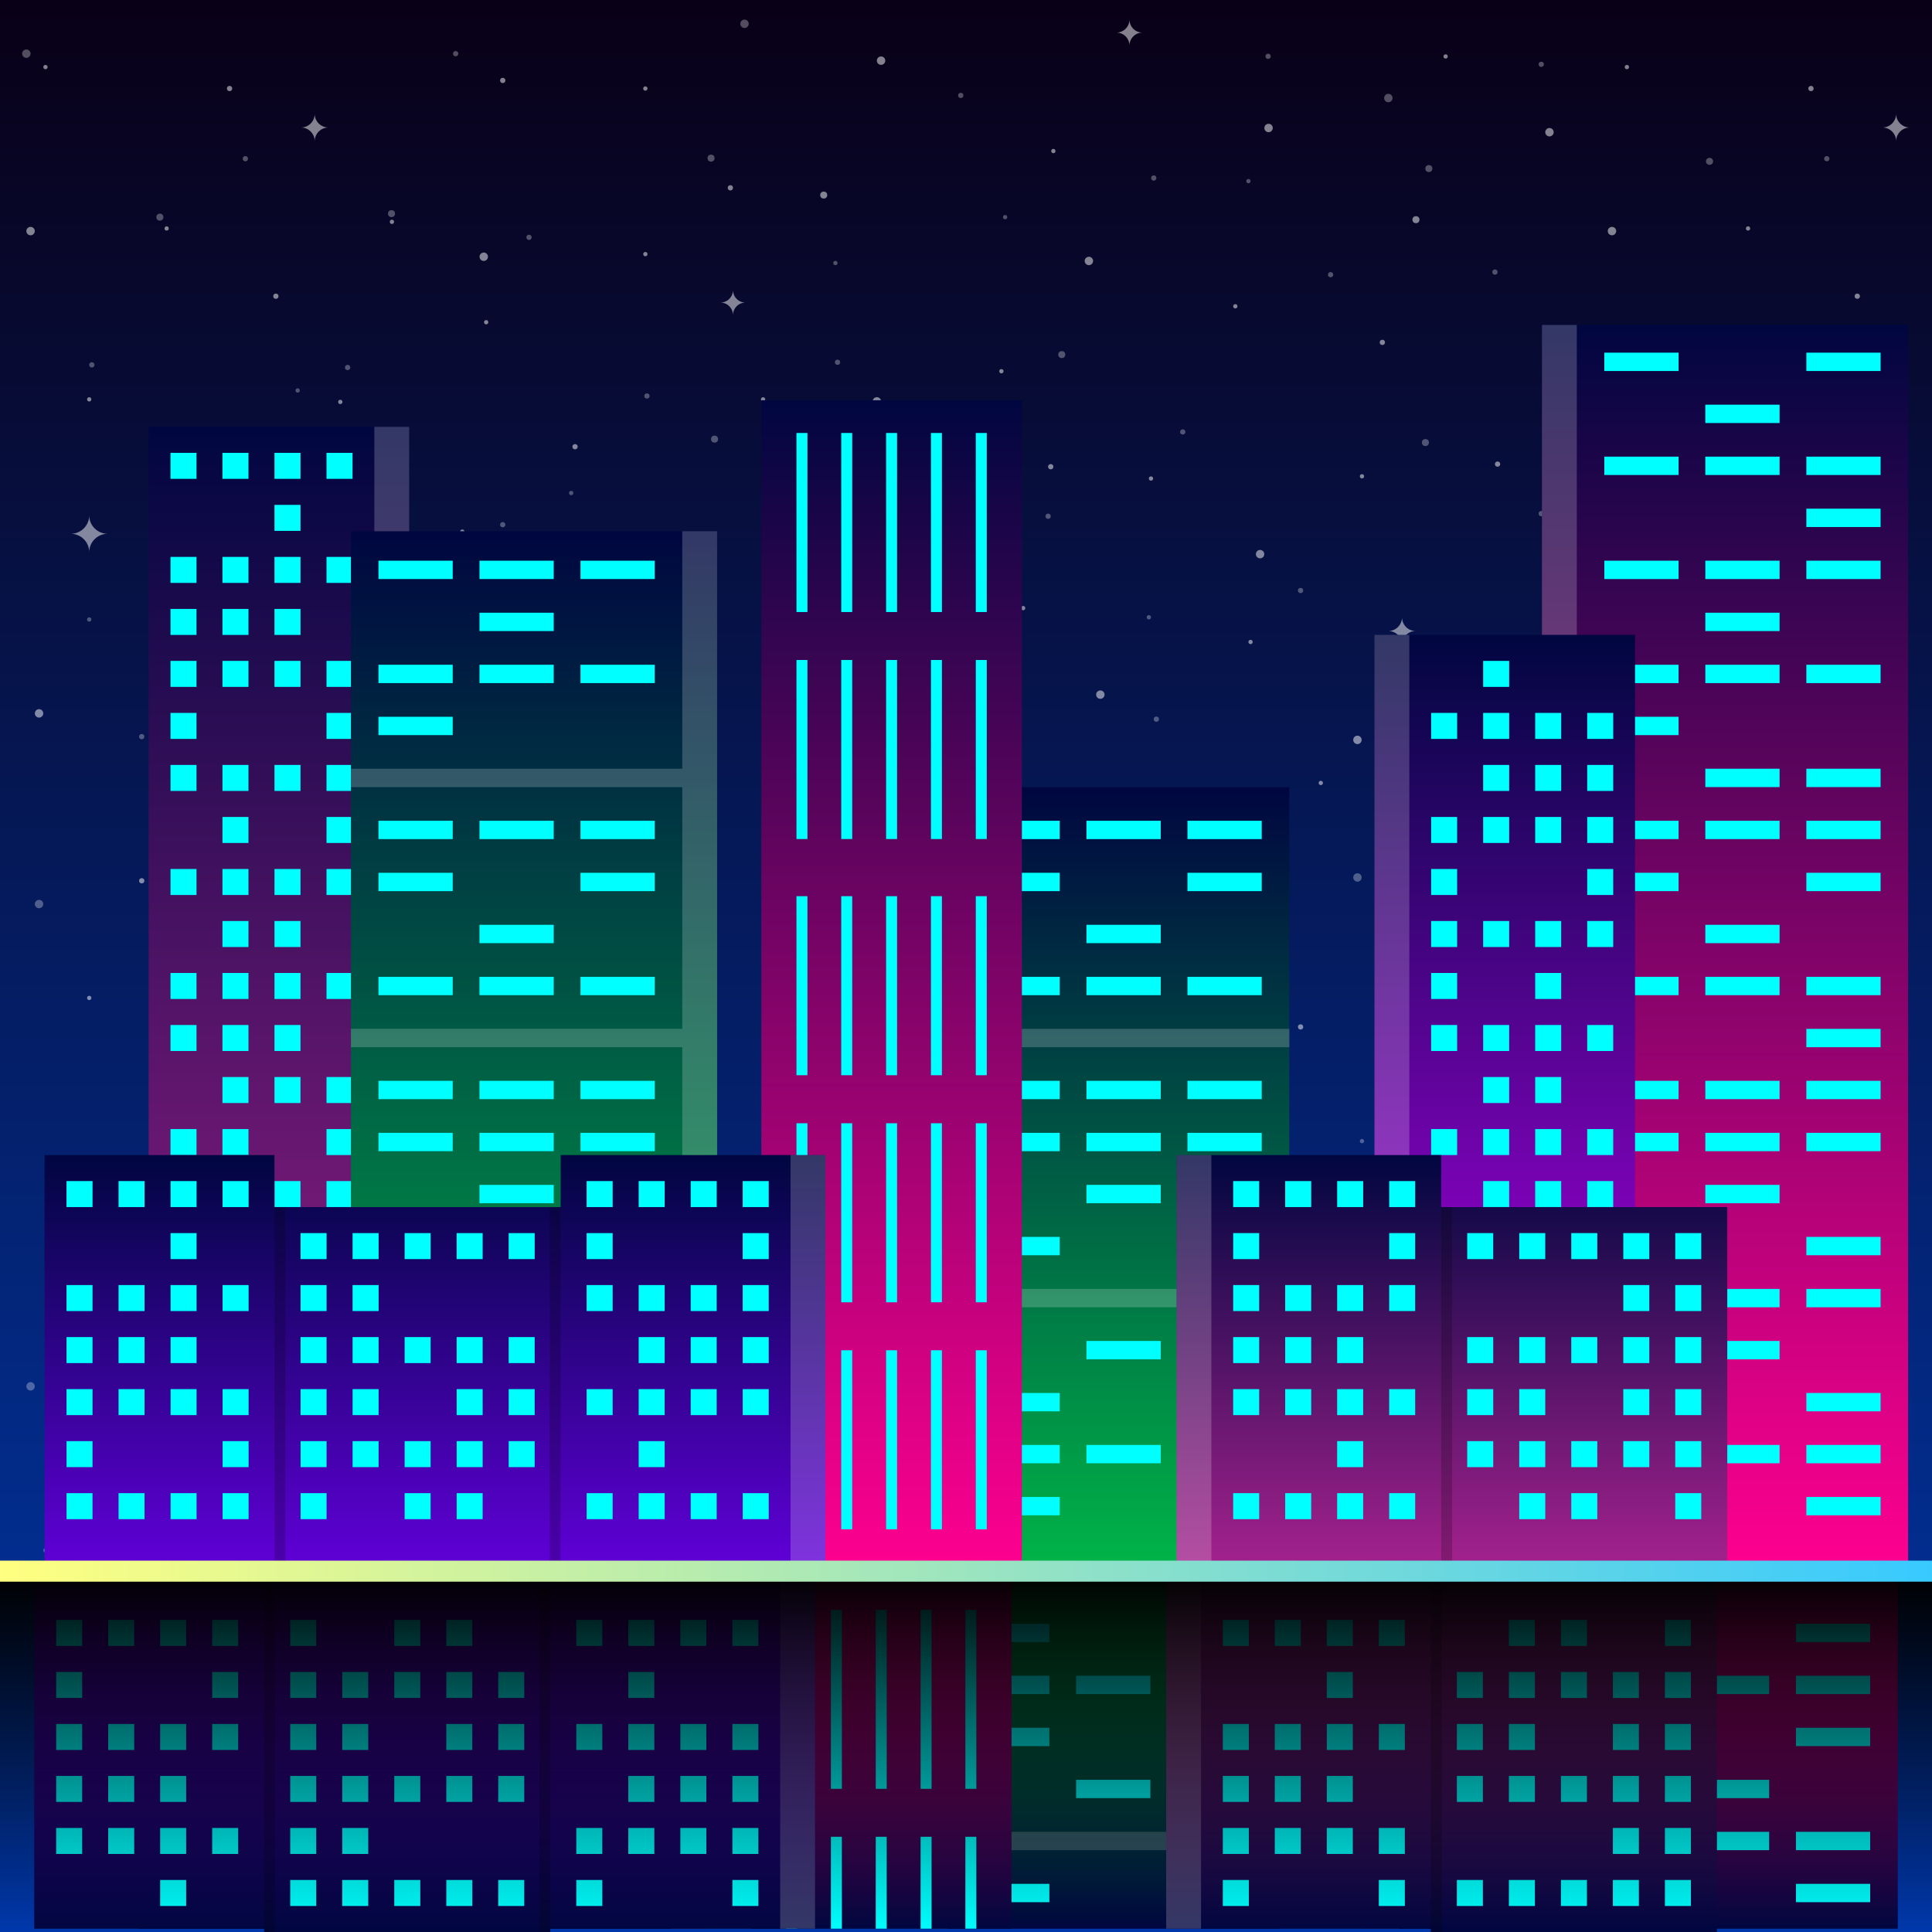 <?xml version="1.0" encoding="utf-8"?>
<!-- Generator: Adobe Illustrator 18.0.0, SVG Export Plug-In . SVG Version: 6.00 Build 0)  -->
<!DOCTYPE svg PUBLIC "-//W3C//DTD SVG 1.1//EN" "http://www.w3.org/Graphics/SVG/1.1/DTD/svg11.dtd">
<svg version="1.1" xmlns="http://www.w3.org/2000/svg" xmlns:xlink="http://www.w3.org/1999/xlink" x="0px" y="0px" width="2800px"
	 height="2800px" viewBox="0 0 2800 2800" enable-background="new 0 0 2800 2800" xml:space="preserve">
<rect x="0" y="0" width="2800" height="2800" fill="#333333" stroke="none"/>
<g id="BACKGROUND">
	<g>
		<linearGradient id="SVGID_1_" gradientUnits="userSpaceOnUse" x1="1400" y1="2800" x2="1400" y2="-6.285427e-08">
			<stop  offset="0" style="stop-color:#0038AB"/>
			<stop  offset="1" style="stop-color:#090017"/>
		</linearGradient>
		<rect fill="url(#SVGID_1_)" width="2800" height="2800"/>
	</g>
	<g opacity="0.3">
		<circle fill="#FFFFFF" cx="231.7" cy="708.2" r="3.1"/>
		<circle fill="#FFFFFF" cx="827.8" cy="714.5" r="3.1"/>
		<circle fill="#FFFFFF" cx="431.4" cy="565.9" r="3.1"/>
		<circle fill="#FFFFFF" cx="1210.7" cy="381.2" r="3.1"/>
		<circle fill="#FFFFFF" cx="129.3" cy="1765.3" r="3.1"/>
		<circle fill="#FFFFFF" cx="493.2" cy="1761.5" r="3.1"/>
		<circle fill="#FFFFFF" cx="241.5" cy="2013" r="3.1"/>
		<circle fill="#FFFFFF" cx="65.9" cy="2246.9" r="3.1"/>
		<circle fill="#FFFFFF" cx="241.5" cy="1475.9" r="3.1"/>
		<circle fill="#FFFFFF" cx="701.5" cy="1230.3" r="3.1"/>
		<circle fill="#FFFFFF" cx="989" cy="1524" r="3.1"/>
		<circle fill="#FFFFFF" cx="935.3" cy="1975.8" r="3.1"/>
		<circle fill="#FFFFFF" cx="935.3" cy="2215.8" r="3.1"/>
		<circle fill="#FFFFFF" cx="1030.5" cy="229.2" r="5.1"/>
		<circle fill="#FFFFFF" cx="1193.8" cy="2061.4" r="5.1"/>
		<circle fill="#FFFFFF" cx="577.6" cy="819" r="5.1"/>
		<circle fill="#FFFFFF" cx="567.4" cy="309.6" r="5.1"/>
		<circle fill="#FFFFFF" cx="670" cy="1573.6" r="3.1"/>
		<circle fill="#FFFFFF" cx="529.1" cy="1384" r="3.1"/>
		<circle fill="#FFFFFF" cx="704.6" cy="1877.1" r="3.1"/>
		<circle fill="#FFFFFF" cx="2070.8" cy="244.3" r="5.1"/>
		<circle fill="#FFFFFF" cx="1973.9" cy="1653.8" r="3.1"/>
		<circle fill="#FFFFFF" cx="2251.8" cy="1844.1" r="3.1"/>
		<circle fill="#FFFFFF" cx="1790.3" cy="1900.1" r="3.1"/>
		<circle fill="#FFFFFF" cx="129.3" cy="897.8" r="3.1"/>
		<circle fill="#FFFFFF" cx="568" cy="2022.6" r="3.1"/>
		<circle fill="#FFFFFF" cx="300" cy="1238.5" r="5.1"/>
		<circle fill="#FFFFFF" cx="231.7" cy="314.7" r="5.1"/>
		<circle fill="#FFFFFF" cx="1146.8" cy="919.7" r="3.1"/>
		<circle fill="#FFFFFF" cx="1396.4" cy="690.6" r="3.1"/>
		<circle fill="#FFFFFF" cx="1105.9" cy="1765.3" r="3.1"/>
		<circle fill="#FFFFFF" cx="1035.6" cy="636.4" r="5.1"/>
		<circle fill="#FFFFFF" cx="461.2" cy="1041" r="5.1"/>
		<circle fill="#FFFFFF" cx="861.2" cy="964.4" r="5.1"/>
		<circle fill="#FFFFFF" cx="983.9" cy="1145.3" r="5.1"/>
		<circle fill="#FFFFFF" cx="1482.8" cy="1462.8" r="3.1"/>
		<circle fill="#FFFFFF" cx="1391.3" cy="1029.5" r="5.1"/>
		<circle fill="#FFFFFF" cx="1451.3" cy="1806.1" r="3.1"/>
		<circle fill="#FFFFFF" cx="1310.4" cy="1616.6" r="3.1"/>
		<circle fill="#FFFFFF" cx="1242.5" cy="1273.5" r="5.1"/>
		<circle fill="#FFFFFF" cx="1812.4" cy="1413.7" r="3.1"/>
		<circle fill="#FFFFFF" cx="2277" cy="1227.1" r="3.1"/>
		<circle fill="#FFFFFF" cx="1526.6" cy="2125.1" r="3.1"/>
		<circle fill="#FFFFFF" cx="1668.1" cy="1650.6" r="3.1"/>
		<circle fill="#FFFFFF" cx="1174.4" cy="1653.8" r="3.1"/>
		<circle fill="#FFFFFF" cx="1665" cy="894.6" r="3.1"/>
		<circle fill="#FFFFFF" cx="1809.3" cy="262.5" r="3.1"/>
		<circle fill="#FFFFFF" cx="1538.8" cy="513.9" r="5.1"/>
		<circle fill="#FFFFFF" cx="1456.7" cy="314.7" r="3.1"/>
		<circle fill="#FFFFFF" cx="2065.8" cy="641.4" r="5.1"/>
		<circle fill="#FFFFFF" cx="1620.6" cy="1175.4" r="5.1"/>
		<circle fill="#FFFFFF" cx="2052.1" cy="2025.7" r="5.1"/>
		<circle fill="#FFFFFF" cx="2170.4" cy="1671.5" r="3.8"/>
		<circle fill="#FFFFFF" cx="1522.8" cy="1667.7" r="3.8"/>
		<circle fill="#FFFFFF" cx="2003.4" cy="1847.9" r="3.8"/>
		<circle fill="#FFFFFF" cx="1058.5" cy="2071.9" r="3.8"/>
		<circle fill="#FFFFFF" cx="2166.6" cy="394.3" r="3.8"/>
		<circle fill="#FFFFFF" cx="1928.4" cy="398.1" r="3.8"/>
		<circle fill="#FFFFFF" cx="2233.7" cy="93.2" r="3.8"/>
		<circle fill="#FFFFFF" cx="2233.7" cy="744.4" r="3.8"/>
		<circle fill="#FFFFFF" cx="1675.9" cy="1042.3" r="3.8"/>
		<circle fill="#FFFFFF" cx="1519" cy="748.2" r="3.8"/>
		<circle fill="#FFFFFF" cx="1392.4" cy="138.3" r="3.8"/>
		<circle fill="#FFFFFF" cx="1079" cy="34.5" r="6.1"/>
		<circle fill="#FFFFFF" cx="1578.1" cy="1965.8" r="6.1"/>
		<circle fill="#FFFFFF" cx="1826.2" cy="1541" r="6.1"/>
		<circle fill="#FFFFFF" cx="1838.5" cy="2158.6" r="6.1"/>
		<circle fill="#FFFFFF" cx="1714.1" cy="626" r="3.8"/>
		<circle fill="#FFFFFF" cx="1884.9" cy="855.8" r="3.8"/>
		<circle fill="#FFFFFF" cx="1672.1" cy="258" r="3.8"/>
		<circle fill="#FFFFFF" cx="205.4" cy="1067.6" r="3.8"/>
		<circle fill="#FFFFFF" cx="44.3" cy="2009.2" r="6.1"/>
		<circle fill="#FFFFFF" cx="133.1" cy="528.8" r="3.8"/>
		<circle fill="#FFFFFF" cx="355.6" cy="230" r="3.8"/>
		<circle fill="#FFFFFF" cx="2233.7" cy="1413.6" r="3.8"/>
		<circle fill="#FFFFFF" cx="1837.8" cy="81.6" r="3.8"/>
		<circle fill="#FFFFFF" cx="2162.8" cy="1032.3" r="6.1"/>
		<circle fill="#FFFFFF" cx="2245.6" cy="2152.5" r="6.1"/>
		<circle fill="#FFFFFF" cx="1136" cy="1418.9" r="3.8"/>
		<circle fill="#FFFFFF" cx="833.4" cy="1696.6" r="3.8"/>
		<circle fill="#FFFFFF" cx="1213.8" cy="525" r="3.8"/>
		<circle fill="#FFFFFF" cx="1270.8" cy="1762.4" r="6.1"/>
		<circle fill="#FFFFFF" cx="1967.3" cy="1271.7" r="6.1"/>
		<circle fill="#FFFFFF" cx="1594.7" cy="1337.4" r="6.1"/>
		<circle fill="#FFFFFF" cx="1253.7" cy="1102.7" r="6.1"/>
		<circle fill="#FFFFFF" cx="728.6" cy="760.4" r="3.8"/>
		<circle fill="#FFFFFF" cx="839.5" cy="1285.7" r="6.1"/>
		<circle fill="#FFFFFF" cx="766.7" cy="344" r="3.8"/>
		<circle fill="#FFFFFF" cx="937.6" cy="573.9" r="3.8"/>
		<circle fill="#FFFFFF" cx="328.9" cy="819.9" r="3.8"/>
		<circle fill="#FFFFFF" cx="660.4" cy="77.8" r="3.8"/>
		<circle fill="#FFFFFF" cx="503.8" cy="532.6" r="3.8"/>
		<circle fill="#FFFFFF" cx="399.8" cy="1914.7" r="3.8"/>
		<circle fill="#FFFFFF" cx="507.7" cy="1449.2" r="3.8"/>
		<circle fill="#FFFFFF" cx="332.7" cy="2215.8" r="3.8"/>
		<circle fill="#FFFFFF" cx="701.1" cy="1972" r="6.1"/>
		<circle fill="#FFFFFF" cx="728.6" cy="2227.4" r="3.8"/>
		<circle fill="#FFFFFF" cx="237.2" cy="1692.7" r="6.1"/>
		<circle fill="#FFFFFF" cx="561.5" cy="1108.8" r="6.1"/>
		<circle fill="#FFFFFF" cx="56.6" cy="1310.2" r="6.1"/>
		<circle fill="#FFFFFF" cx="38.2" cy="77.8" r="6.1"/>
		<path fill="#FFFFFF" d="M456.1,2179.2c0-11-8.9-19.9-19.9-19.9c11,0,19.9-8.9,19.9-19.9c0,11,8.9,19.9,19.9,19.9
			C465,2159.3,456.1,2168.2,456.1,2179.2z"/>
		<circle fill="#FFFFFF" cx="2523.6" cy="708.2" r="3.1"/>
		<circle fill="#FFFFFF" cx="2723.3" cy="565.9" r="3.1"/>
		<circle fill="#FFFFFF" cx="2421.2" cy="1765.3" r="3.1"/>
		<circle fill="#FFFFFF" cx="2533.4" cy="2013" r="3.1"/>
		<circle fill="#FFFFFF" cx="2357.8" cy="2246.9" r="3.1"/>
		<circle fill="#FFFFFF" cx="2533.4" cy="1475.9" r="3.1"/>
		<circle fill="#FFFFFF" cx="2421.2" cy="897.8" r="3.1"/>
		<circle fill="#FFFFFF" cx="2591.9" cy="1238.5" r="5.1"/>
		<circle fill="#FFFFFF" cx="2477.6" cy="233.8" r="5.1"/>
		<circle fill="#FFFFFF" cx="2753.1" cy="1041" r="5.1"/>
		<circle fill="#FFFFFF" cx="2497.3" cy="1067.6" r="3.8"/>
		<circle fill="#FFFFFF" cx="2336.2" cy="2009.2" r="6.1"/>
		<circle fill="#FFFFFF" cx="2425" cy="528.8" r="3.8"/>
		<circle fill="#FFFFFF" cx="2647.5" cy="230" r="3.8"/>
		<circle fill="#FFFFFF" cx="2620.8" cy="819.9" r="3.8"/>
		<circle fill="#FFFFFF" cx="2691.7" cy="1914.7" r="3.8"/>
		<circle fill="#FFFFFF" cx="2624.6" cy="2215.8" r="3.8"/>
		<circle fill="#FFFFFF" cx="2529.1" cy="1692.7" r="6.1"/>
		<circle fill="#FFFFFF" cx="2348.5" cy="1310.2" r="6.1"/>
		<circle fill="#FFFFFF" cx="2012.1" cy="142.1" r="6.1"/>
		<path fill="#FFFFFF" d="M2748,2179.2c0-11-8.9-19.9-19.9-19.9c11,0,19.9-8.9,19.9-19.9c0,11,8.9,19.9,19.9,19.9
			C2756.9,2159.3,2748,2168.2,2748,2179.2z"/>
	</g>
	<g opacity="0.5">
		<circle fill="#FFFFFF" cx="231.7" cy="1635.9" r="3.1"/>
		<circle fill="#FFFFFF" cx="827.8" cy="1629.6" r="3.1"/>
		<circle fill="#FFFFFF" cx="431.4" cy="1778.2" r="3.1"/>
		<circle fill="#FFFFFF" cx="1210.7" cy="1962.9" r="3.1"/>
		<circle fill="#FFFFFF" cx="129.3" cy="578.8" r="3.1"/>
		<circle fill="#FFFFFF" cx="493.2" cy="582.5" r="3.1"/>
		<circle fill="#FFFFFF" cx="241.5" cy="331.1" r="3.1"/>
		<circle fill="#FFFFFF" cx="65.9" cy="97.2" r="3.1"/>
		<circle fill="#FFFFFF" cx="241.5" cy="868.2" r="3.1"/>
		<circle fill="#FFFFFF" cx="701.5" cy="1113.8" r="3.1"/>
		<circle fill="#FFFFFF" cx="989" cy="820.1" r="3.1"/>
		<circle fill="#FFFFFF" cx="935.3" cy="368.3" r="3.1"/>
		<circle fill="#FFFFFF" cx="935.3" cy="128.3" r="3.1"/>
		<circle fill="#FFFFFF" cx="1030.5" cy="2114.9" r="5.1"/>
		<circle fill="#FFFFFF" cx="1193.8" cy="282.7" r="5.1"/>
		<circle fill="#FFFFFF" cx="782.2" cy="1875.5" r="5.1"/>
		<circle fill="#FFFFFF" cx="577.6" cy="1525.1" r="5.1"/>
		<circle fill="#FFFFFF" cx="567.4" cy="2034.5" r="5.1"/>
		<circle fill="#FFFFFF" cx="670" cy="770.5" r="3.1"/>
		<circle fill="#FFFFFF" cx="529.1" cy="960" r="3.1"/>
		<circle fill="#FFFFFF" cx="704.6" cy="467" r="3.1"/>
		<circle fill="#FFFFFF" cx="1914.2" cy="1134.7" r="3.1"/>
		<circle fill="#FFFFFF" cx="2070.8" cy="2099.7" r="5.1"/>
		<circle fill="#FFFFFF" cx="1973.9" cy="690.3" r="3.1"/>
		<circle fill="#FFFFFF" cx="2251.8" cy="500" r="3.1"/>
		<circle fill="#FFFFFF" cx="1790.3" cy="443.9" r="3.1"/>
		<circle fill="#FFFFFF" cx="129.3" cy="1446.3" r="3.1"/>
		<circle fill="#FFFFFF" cx="568" cy="321.5" r="3.1"/>
		<circle fill="#FFFFFF" cx="300" cy="1105.6" r="5.1"/>
		<circle fill="#FFFFFF" cx="231.7" cy="2029.4" r="5.1"/>
		<circle fill="#FFFFFF" cx="1146.8" cy="1424.4" r="3.1"/>
		<circle fill="#FFFFFF" cx="1396.4" cy="1653.5" r="3.1"/>
		<circle fill="#FFFFFF" cx="1105.9" cy="578.8" r="3.1"/>
		<circle fill="#FFFFFF" cx="1035.6" cy="1707.7" r="5.1"/>
		<circle fill="#FFFFFF" cx="461.2" cy="1303" r="5.1"/>
		<circle fill="#FFFFFF" cx="861.2" cy="1379.6" r="5.1"/>
		<circle fill="#FFFFFF" cx="983.9" cy="1198.8" r="5.1"/>
		<circle fill="#FFFFFF" cx="1482.8" cy="881.3" r="3.1"/>
		<circle fill="#FFFFFF" cx="1391.3" cy="1314.6" r="5.1"/>
		<circle fill="#FFFFFF" cx="1451.3" cy="538" r="3.1"/>
		<circle fill="#FFFFFF" cx="1310.4" cy="727.5" r="3.1"/>
		<circle fill="#FFFFFF" cx="1242.5" cy="1070.5" r="5.1"/>
		<circle fill="#FFFFFF" cx="1812.4" cy="930.4" r="3.1"/>
		<circle fill="#FFFFFF" cx="2277" cy="1117" r="3.1"/>
		<circle fill="#FFFFFF" cx="1526.6" cy="218.9" r="3.1"/>
		<circle fill="#FFFFFF" cx="2095.1" cy="81.8" r="3.1"/>
		<circle fill="#FFFFFF" cx="1668.1" cy="693.5" r="3.1"/>
		<circle fill="#FFFFFF" cx="1753.9" cy="1833.3" r="3.1"/>
		<circle fill="#FFFFFF" cx="1665" cy="1449.4" r="3.1"/>
		<circle fill="#FFFFFF" cx="1809.3" cy="2081.6" r="3.1"/>
		<circle fill="#FFFFFF" cx="1538.8" cy="1830.2" r="5.1"/>
		<circle fill="#FFFFFF" cx="1456.7" cy="2029.4" r="3.1"/>
		<circle fill="#FFFFFF" cx="2065.8" cy="1702.6" r="5.1"/>
		<circle fill="#FFFFFF" cx="1620.6" cy="1168.7" r="5.1"/>
		<circle fill="#FFFFFF" cx="2037" cy="1334.7" r="5.1"/>
		<circle fill="#FFFFFF" cx="2052.1" cy="318.4" r="5.1"/>
		<circle fill="#FFFFFF" cx="2170.4" cy="672.6" r="3.8"/>
		<circle fill="#FFFFFF" cx="1522.8" cy="676.4" r="3.8"/>
		<circle fill="#FFFFFF" cx="2003.4" cy="496.2" r="3.8"/>
		<circle fill="#FFFFFF" cx="1058.5" cy="272.2" r="3.8"/>
		<circle fill="#FFFFFF" cx="2166.6" cy="1949.8" r="3.8"/>
		<circle fill="#FFFFFF" cx="1928.4" cy="1946" r="3.8"/>
		<circle fill="#FFFFFF" cx="2233.7" cy="1599.6" r="3.8"/>
		<circle fill="#FFFFFF" cx="1675.9" cy="1301.8" r="3.8"/>
		<circle fill="#FFFFFF" cx="1519" cy="1595.8" r="3.8"/>
		<circle fill="#FFFFFF" cx="1392.4" cy="2205.8" r="3.8"/>
		<circle fill="#FFFFFF" cx="1276.9" cy="87.9" r="6.1"/>
		<circle fill="#FFFFFF" cx="1578.1" cy="378.2" r="6.1"/>
		<circle fill="#FFFFFF" cx="1826.2" cy="803.1" r="6.1"/>
		<circle fill="#FFFFFF" cx="1838.5" cy="185.5" r="6.1"/>
		<circle fill="#FFFFFF" cx="1714.1" cy="1718.1" r="3.8"/>
		<circle fill="#FFFFFF" cx="1884.9" cy="1488.3" r="3.8"/>
		<circle fill="#FFFFFF" cx="1672.1" cy="2086.1" r="3.8"/>
		<circle fill="#FFFFFF" cx="205.4" cy="1276.5" r="3.8"/>
		<circle fill="#FFFFFF" cx="44.3" cy="334.9" r="6.1"/>
		<circle fill="#FFFFFF" cx="133.1" cy="1815.3" r="3.8"/>
		<circle fill="#FFFFFF" cx="355.6" cy="2114.1" r="3.8"/>
		<circle fill="#FFFFFF" cx="2233.7" cy="930.5" r="3.8"/>
		<circle fill="#FFFFFF" cx="2162.8" cy="1311.7" r="6.1"/>
		<circle fill="#FFFFFF" cx="2245.6" cy="191.6" r="6.1"/>
		<circle fill="#FFFFFF" cx="1136" cy="925.2" r="3.8"/>
		<circle fill="#FFFFFF" cx="833.4" cy="647.4" r="3.8"/>
		<circle fill="#FFFFFF" cx="1213.8" cy="1819.1" r="3.8"/>
		<circle fill="#FFFFFF" cx="1270.8" cy="581.7" r="6.1"/>
		<circle fill="#FFFFFF" cx="1967.3" cy="1072.3" r="6.1"/>
		<circle fill="#FFFFFF" cx="1594.7" cy="1006.7" r="6.1"/>
		<circle fill="#FFFFFF" cx="1253.7" cy="1241.4" r="6.1"/>
		<circle fill="#FFFFFF" cx="728.6" cy="1583.7" r="3.8"/>
		<circle fill="#FFFFFF" cx="839.5" cy="1058.3" r="6.1"/>
		<circle fill="#FFFFFF" cx="766.7" cy="2000" r="3.8"/>
		<circle fill="#FFFFFF" cx="937.6" cy="1770.2" r="3.8"/>
		<circle fill="#FFFFFF" cx="1020" cy="1354.3" r="6.1"/>
		<circle fill="#FFFFFF" cx="328.9" cy="1524.2" r="3.8"/>
		<circle fill="#FFFFFF" cx="503.8" cy="1811.5" r="3.8"/>
		<circle fill="#FFFFFF" cx="399.8" cy="429.3" r="3.8"/>
		<circle fill="#FFFFFF" cx="507.7" cy="894.8" r="3.8"/>
		<circle fill="#FFFFFF" cx="332.7" cy="128.3" r="3.8"/>
		<circle fill="#FFFFFF" cx="701.1" cy="372.1" r="6.1"/>
		<circle fill="#FFFFFF" cx="728.6" cy="116.6" r="3.8"/>
		<circle fill="#FFFFFF" cx="237.2" cy="651.4" r="6.1"/>
		<circle fill="#FFFFFF" cx="561.5" cy="1235.3" r="6.1"/>
		<circle fill="#FFFFFF" cx="56.6" cy="1033.9" r="6.1"/>
		<path fill="#FFFFFF" d="M1636.9,28.3c0,10.5-8.5,18.9-18.9,18.9c10.5,0,18.9,8.5,18.9,18.9c0-10.5,8.5-18.9,18.9-18.9
			C1645.3,47.3,1636.9,38.8,1636.9,28.3z"/>
		<path fill="#FFFFFF" d="M1062.3,420.3c0,10.1-8.2,18.2-18.2,18.2c10.1,0,18.2,8.2,18.2,18.2c0-10.1,8.2-18.2,18.2-18.2
			C1070.5,438.6,1062.3,430.4,1062.3,420.3z"/>
		<path fill="#FFFFFF" d="M779.9,851.4c0,9.7-7.9,17.6-17.6,17.6c9.7,0,17.6,7.9,17.6,17.6c0-9.7,7.9-17.6,17.6-17.6
			C787.8,869,779.9,861.1,779.9,851.4z"/>
		<path fill="#FFFFFF" d="M129.3,746.9c0,14.8-12,26.7-26.7,26.7c14.8,0,26.7,12,26.7,26.7c0-14.8,12-26.7,26.7-26.7
			C141.3,773.6,129.3,761.6,129.3,746.9z"/>
		<path fill="#FFFFFF" d="M456.1,164.9c0,11-8.9,19.9-19.9,19.9c11,0,19.9,8.9,19.9,19.9c0-11,8.9-19.9,19.9-19.9
			C465,184.8,456.1,175.9,456.1,164.9z"/>
		<circle fill="#FFFFFF" cx="2523.6" cy="1635.9" r="3.1"/>
		<circle fill="#FFFFFF" cx="2723.3" cy="1778.2" r="3.1"/>
		<circle fill="#FFFFFF" cx="2421.2" cy="578.8" r="3.1"/>
		<circle fill="#FFFFFF" cx="2533.4" cy="331.1" r="3.1"/>
		<circle fill="#FFFFFF" cx="2357.8" cy="97.2" r="3.1"/>
		<circle fill="#FFFFFF" cx="2533.4" cy="868.2" r="3.1"/>
		<circle fill="#FFFFFF" cx="2421.2" cy="1446.3" r="3.1"/>
		<circle fill="#FFFFFF" cx="2591.9" cy="1105.6" r="5.1"/>
		<circle fill="#FFFFFF" cx="2523.6" cy="2029.4" r="5.1"/>
		<circle fill="#FFFFFF" cx="2753.1" cy="1303" r="5.1"/>
		<circle fill="#FFFFFF" cx="2497.3" cy="1276.5" r="3.8"/>
		<circle fill="#FFFFFF" cx="2336.2" cy="334.9" r="6.1"/>
		<circle fill="#FFFFFF" cx="2425" cy="1815.3" r="3.8"/>
		<circle fill="#FFFFFF" cx="2647.5" cy="2114.1" r="3.8"/>
		<circle fill="#FFFFFF" cx="2620.8" cy="1524.2" r="3.8"/>
		<circle fill="#FFFFFF" cx="2691.7" cy="429.3" r="3.8"/>
		<circle fill="#FFFFFF" cx="2624.6" cy="128.3" r="3.8"/>
		<circle fill="#FFFFFF" cx="2529.1" cy="651.4" r="6.1"/>
		<circle fill="#FFFFFF" cx="2348.5" cy="1033.9" r="6.1"/>
		<path fill="#FFFFFF" d="M2421.2,746.9c0,14.8-12,26.7-26.7,26.7c14.8,0,26.7,12,26.7,26.7c0-14.8,12-26.7,26.7-26.7
			C2433.2,773.6,2421.2,761.6,2421.2,746.9z"/>
		<path fill="#FFFFFF" d="M2748,164.9c0,11-8.9,19.9-19.9,19.9c11,0,19.9,8.9,19.9,19.9c0-11,8.9-19.9,19.9-19.9
			C2756.9,184.8,2748,175.9,2748,164.9z"/>
		<path fill="#FFFFFF" d="M2031.9,894.7c0,10.9-8.9,19.8-19.8,19.8c10.9,0,19.8,8.9,19.8,19.8c0-10.9,8.9-19.8,19.8-19.8
			C2040.8,914.5,2031.9,905.6,2031.9,894.7z"/>
	</g>
</g>
<g id="OBJECTS">
	<g>
		<linearGradient id="SVGID_2_" gradientUnits="userSpaceOnUse" x1="404.214" y1="2277.064" x2="404.214" y2="618.606">
			<stop  offset="0" style="stop-color:#A6228E"/>
			<stop  offset="0.272" style="stop-color:#781A78"/>
			<stop  offset="1" style="stop-color:#000640"/>
		</linearGradient>
		<rect x="215.4" y="618.6" fill="url(#SVGID_2_)" width="377.6" height="1658.5"/>
		<g>
			<rect x="247.1" y="1259.4" fill="#00FFFF" width="37.7" height="37.7"/>
			<rect x="322.4" y="1259.4" fill="#00FFFF" width="37.7" height="37.7"/>
			<rect x="397.8" y="1259.4" fill="#00FFFF" width="37.7" height="37.7"/>
			<rect x="247.1" y="1485.5" fill="#00FFFF" width="37.7" height="37.7"/>
			<rect x="247.1" y="1410.1" fill="#00FFFF" width="37.7" height="37.7"/>
			<rect x="247.1" y="1636.3" fill="#00FFFF" width="37.7" height="37.7"/>
			<rect x="247.1" y="1937.8" fill="#00FFFF" width="37.7" height="37.7"/>
			<rect x="247.1" y="1862.4" fill="#00FFFF" width="37.7" height="37.7"/>
			<rect x="247.1" y="1711.7" fill="#00FFFF" width="37.7" height="37.7"/>
			<rect x="322.4" y="1560.9" fill="#00FFFF" width="37.7" height="37.7"/>
			<rect x="322.4" y="1485.5" fill="#00FFFF" width="37.7" height="37.7"/>
			<rect x="322.4" y="1410.1" fill="#00FFFF" width="37.7" height="37.7"/>
			<rect x="322.4" y="1334.8" fill="#00FFFF" width="37.7" height="37.7"/>
			<rect x="322.4" y="1636.3" fill="#00FFFF" width="37.7" height="37.7"/>
			<rect x="322.4" y="1937.8" fill="#00FFFF" width="37.7" height="37.7"/>
			<rect x="322.4" y="1862.4" fill="#00FFFF" width="37.7" height="37.7"/>
			<rect x="322.4" y="1787.1" fill="#00FFFF" width="37.7" height="37.7"/>
			<rect x="322.4" y="1711.7" fill="#00FFFF" width="37.7" height="37.7"/>
			<rect x="397.8" y="1560.9" fill="#00FFFF" width="37.7" height="37.7"/>
			<rect x="397.8" y="1485.5" fill="#00FFFF" width="37.7" height="37.7"/>
			<rect x="397.8" y="1410.1" fill="#00FFFF" width="37.7" height="37.7"/>
			<rect x="397.8" y="1334.8" fill="#00FFFF" width="37.7" height="37.7"/>
			<rect x="247.1" y="1108.6" fill="#00FFFF" width="37.7" height="37.7"/>
			<rect x="247.1" y="1033.2" fill="#00FFFF" width="37.7" height="37.7"/>
			<rect x="322.4" y="1184" fill="#00FFFF" width="37.7" height="37.7"/>
			<rect x="322.4" y="1108.6" fill="#00FFFF" width="37.7" height="37.7"/>
			<rect x="397.8" y="1108.6" fill="#00FFFF" width="37.7" height="37.7"/>
			<rect x="397.8" y="1862.4" fill="#00FFFF" width="37.7" height="37.7"/>
			<rect x="397.8" y="1787.1" fill="#00FFFF" width="37.7" height="37.7"/>
			<rect x="247.1" y="2164" fill="#00FFFF" width="37.7" height="37.7"/>
			<rect x="247.1" y="2013.2" fill="#00FFFF" width="37.7" height="37.7"/>
			<rect x="322.4" y="2164" fill="#00FFFF" width="37.7" height="37.7"/>
			<rect x="322.4" y="2013.2" fill="#00FFFF" width="37.7" height="37.7"/>
			<rect x="397.8" y="2164" fill="#00FFFF" width="37.7" height="37.7"/>
			<rect x="397.8" y="2088.6" fill="#00FFFF" width="37.7" height="37.7"/>
			<rect x="397.8" y="2013.2" fill="#00FFFF" width="37.7" height="37.7"/>
			<rect x="397.8" y="1711.7" fill="#00FFFF" width="37.7" height="37.7"/>
			<rect x="473.2" y="1259.4" fill="#00FFFF" width="37.7" height="37.7"/>
			<rect x="473.2" y="1560.9" fill="#00FFFF" width="37.7" height="37.7"/>
			<rect x="473.2" y="1410.1" fill="#00FFFF" width="37.7" height="37.7"/>
			<rect x="473.2" y="1184" fill="#00FFFF" width="37.7" height="37.7"/>
			<rect x="473.2" y="1108.6" fill="#00FFFF" width="37.7" height="37.7"/>
			<rect x="473.2" y="1033.2" fill="#00FFFF" width="37.7" height="37.7"/>
			<rect x="247.1" y="957.8" fill="#00FFFF" width="37.7" height="37.7"/>
			<rect x="247.1" y="882.5" fill="#00FFFF" width="37.7" height="37.7"/>
			<rect x="247.1" y="807.1" fill="#00FFFF" width="37.7" height="37.7"/>
			<rect x="322.4" y="957.8" fill="#00FFFF" width="37.7" height="37.7"/>
			<rect x="322.4" y="882.5" fill="#00FFFF" width="37.7" height="37.7"/>
			<rect x="322.4" y="807.1" fill="#00FFFF" width="37.7" height="37.7"/>
			<rect x="397.8" y="957.8" fill="#00FFFF" width="37.7" height="37.7"/>
			<rect x="397.8" y="882.5" fill="#00FFFF" width="37.7" height="37.7"/>
			<rect x="397.8" y="807.1" fill="#00FFFF" width="37.7" height="37.7"/>
			<rect x="473.2" y="957.8" fill="#00FFFF" width="37.7" height="37.7"/>
			<rect x="473.2" y="807.1" fill="#00FFFF" width="37.7" height="37.7"/>
			<rect x="473.2" y="1636.3" fill="#00FFFF" width="37.7" height="37.7"/>
			<rect x="473.2" y="1937.8" fill="#00FFFF" width="37.7" height="37.7"/>
			<rect x="473.2" y="1787.1" fill="#00FFFF" width="37.7" height="37.7"/>
			<rect x="473.2" y="2164" fill="#00FFFF" width="37.7" height="37.7"/>
			<rect x="473.2" y="2088.6" fill="#00FFFF" width="37.7" height="37.7"/>
			<rect x="473.2" y="2013.2" fill="#00FFFF" width="37.7" height="37.7"/>
			<rect x="473.2" y="1711.7" fill="#00FFFF" width="37.7" height="37.7"/>
			<rect x="247.1" y="656.3" fill="#00FFFF" width="37.7" height="37.7"/>
			<rect x="322.4" y="656.3" fill="#00FFFF" width="37.7" height="37.7"/>
			<rect x="397.8" y="656.3" fill="#00FFFF" width="37.7" height="37.7"/>
			<rect x="397.8" y="731.7" fill="#00FFFF" width="37.7" height="37.7"/>
			<rect x="473.2" y="656.3" fill="#00FFFF" width="37.7" height="37.7"/>
		</g>
		<rect x="542.5" y="618.6" opacity="0.2" fill="#FFFFFF" width="50.5" height="1658.5"/>
	</g>
	<g>
		<linearGradient id="SVGID_3_" gradientUnits="userSpaceOnUse" x1="2500.052" y1="2277.064" x2="2500.052" y2="470.885">
			<stop  offset="0" style="stop-color:#FF0090"/>
			<stop  offset="1" style="stop-color:#000640"/>
		</linearGradient>
		<rect x="2234.7" y="470.9" fill="url(#SVGID_3_)" width="530.7" height="1806.2"/>
		<g>
			<rect x="2325.1" y="1264.9" fill="#00FFFF" width="107.6" height="26.6"/>
			<rect x="2325.1" y="1566.4" fill="#00FFFF" width="107.6" height="26.6"/>
			<rect x="2325.1" y="1415.7" fill="#00FFFF" width="107.6" height="26.6"/>
			<rect x="2325.1" y="1641.8" fill="#00FFFF" width="107.6" height="26.6"/>
			<rect x="2325.1" y="1868" fill="#00FFFF" width="107.6" height="26.6"/>
			<rect x="2325.1" y="1792.6" fill="#00FFFF" width="107.6" height="26.6"/>
			<rect x="2471.5" y="1566.4" fill="#00FFFF" width="107.6" height="26.6"/>
			<rect x="2471.5" y="1415.7" fill="#00FFFF" width="107.6" height="26.6"/>
			<rect x="2471.5" y="1340.3" fill="#00FFFF" width="107.6" height="26.6"/>
			<rect x="2471.5" y="1641.8" fill="#00FFFF" width="107.6" height="26.6"/>
			<rect x="2471.5" y="1943.4" fill="#00FFFF" width="107.6" height="26.6"/>
			<rect x="2471.5" y="1868" fill="#00FFFF" width="107.6" height="26.6"/>
			<rect x="2471.5" y="1717.2" fill="#00FFFF" width="107.6" height="26.6"/>
			<rect x="2325.1" y="1189.5" fill="#00FFFF" width="107.6" height="26.6"/>
			<rect x="2325.1" y="1038.8" fill="#00FFFF" width="107.6" height="26.6"/>
			<rect x="2471.5" y="1189.5" fill="#00FFFF" width="107.6" height="26.6"/>
			<rect x="2471.5" y="1114.1" fill="#00FFFF" width="107.6" height="26.6"/>
			<rect x="2325.1" y="2169.5" fill="#00FFFF" width="107.6" height="26.6"/>
			<rect x="2325.1" y="2094.1" fill="#00FFFF" width="107.6" height="26.6"/>
			<rect x="2325.1" y="2018.8" fill="#00FFFF" width="107.6" height="26.6"/>
			<rect x="2471.5" y="2094.1" fill="#00FFFF" width="107.6" height="26.6"/>
			<rect x="2325.1" y="963.4" fill="#00FFFF" width="107.6" height="26.6"/>
			<rect x="2325.1" y="812.6" fill="#00FFFF" width="107.6" height="26.6"/>
			<rect x="2471.5" y="963.4" fill="#00FFFF" width="107.6" height="26.6"/>
			<rect x="2471.5" y="888" fill="#00FFFF" width="107.6" height="26.6"/>
			<rect x="2471.5" y="812.6" fill="#00FFFF" width="107.6" height="26.6"/>
			<rect x="2617.9" y="1264.9" fill="#00FFFF" width="107.6" height="26.6"/>
			<rect x="2617.9" y="1566.4" fill="#00FFFF" width="107.6" height="26.6"/>
			<rect x="2617.9" y="1491.1" fill="#00FFFF" width="107.6" height="26.6"/>
			<rect x="2617.9" y="1415.7" fill="#00FFFF" width="107.6" height="26.6"/>
			<rect x="2617.9" y="1641.8" fill="#00FFFF" width="107.6" height="26.6"/>
			<rect x="2617.9" y="1868" fill="#00FFFF" width="107.6" height="26.6"/>
			<rect x="2617.9" y="1792.6" fill="#00FFFF" width="107.6" height="26.6"/>
			<rect x="2617.9" y="1189.5" fill="#00FFFF" width="107.6" height="26.6"/>
			<rect x="2617.9" y="1114.1" fill="#00FFFF" width="107.6" height="26.6"/>
			<rect x="2617.9" y="2169.5" fill="#00FFFF" width="107.6" height="26.6"/>
			<rect x="2617.9" y="2094.1" fill="#00FFFF" width="107.6" height="26.6"/>
			<rect x="2617.9" y="2018.8" fill="#00FFFF" width="107.6" height="26.6"/>
			<rect x="2617.9" y="963.4" fill="#00FFFF" width="107.6" height="26.6"/>
			<rect x="2617.9" y="812.6" fill="#00FFFF" width="107.6" height="26.6"/>
			<rect x="2325.1" y="511.1" fill="#00FFFF" width="107.6" height="26.6"/>
			<rect x="2325.1" y="661.8" fill="#00FFFF" width="107.6" height="26.6"/>
			<rect x="2471.5" y="661.8" fill="#00FFFF" width="107.6" height="26.6"/>
			<rect x="2471.5" y="586.5" fill="#00FFFF" width="107.6" height="26.6"/>
			<rect x="2617.9" y="511.1" fill="#00FFFF" width="107.6" height="26.6"/>
			<rect x="2617.9" y="737.2" fill="#00FFFF" width="107.6" height="26.6"/>
			<rect x="2617.9" y="661.8" fill="#00FFFF" width="107.6" height="26.6"/>
		</g>
		<rect x="2234.7" y="470.9" opacity="0.2" fill="#FFFFFF" width="50.5" height="1806.2"/>
	</g>
	<g>
		<linearGradient id="SVGID_4_" gradientUnits="userSpaceOnUse" x1="773.955" y1="2277.064" x2="773.955" y2="769.903">
			<stop  offset="0" style="stop-color:#00B548"/>
			<stop  offset="1" style="stop-color:#000640"/>
		</linearGradient>
		<rect x="508.6" y="769.9" fill="url(#SVGID_4_)" width="530.7" height="1507.2"/>
		<polygon opacity="0.2" fill="#FFFFFF" points="988.8,769.9 988.8,1114.1 508.6,1114.1 508.6,1140.8 988.8,1140.8 988.8,1491.1 
			508.6,1491.1 508.6,1517.7 988.8,1517.7 988.8,1868 508.6,1868 508.6,1894.6 988.8,1894.6 988.8,2277.1 1039.3,2277.1 
			1039.3,769.9 		"/>
		<g>
			<rect x="548.5" y="1264.9" fill="#00FFFF" width="107.6" height="26.6"/>
			<rect x="548.5" y="1566.4" fill="#00FFFF" width="107.6" height="26.6"/>
			<rect x="548.5" y="1415.7" fill="#00FFFF" width="107.6" height="26.6"/>
			<rect x="548.5" y="1641.8" fill="#00FFFF" width="107.6" height="26.6"/>
			<rect x="548.5" y="1792.6" fill="#00FFFF" width="107.6" height="26.6"/>
			<rect x="694.9" y="1566.4" fill="#00FFFF" width="107.6" height="26.6"/>
			<rect x="694.9" y="1415.7" fill="#00FFFF" width="107.6" height="26.6"/>
			<rect x="694.9" y="1340.3" fill="#00FFFF" width="107.6" height="26.6"/>
			<rect x="694.9" y="1641.8" fill="#00FFFF" width="107.6" height="26.6"/>
			<rect x="694.9" y="1943.4" fill="#00FFFF" width="107.6" height="26.6"/>
			<rect x="694.9" y="1717.2" fill="#00FFFF" width="107.6" height="26.6"/>
			<rect x="548.5" y="1189.5" fill="#00FFFF" width="107.6" height="26.6"/>
			<rect x="548.5" y="1038.8" fill="#00FFFF" width="107.6" height="26.6"/>
			<rect x="694.9" y="1189.5" fill="#00FFFF" width="107.6" height="26.6"/>
			<rect x="548.5" y="2169.5" fill="#00FFFF" width="107.6" height="26.6"/>
			<rect x="548.5" y="2094.1" fill="#00FFFF" width="107.6" height="26.6"/>
			<rect x="548.5" y="2018.8" fill="#00FFFF" width="107.6" height="26.6"/>
			<rect x="694.9" y="2094.1" fill="#00FFFF" width="107.6" height="26.6"/>
			<rect x="548.5" y="963.4" fill="#00FFFF" width="107.6" height="26.6"/>
			<rect x="548.5" y="812.6" fill="#00FFFF" width="107.6" height="26.6"/>
			<rect x="694.9" y="963.4" fill="#00FFFF" width="107.6" height="26.6"/>
			<rect x="694.9" y="888" fill="#00FFFF" width="107.6" height="26.6"/>
			<rect x="694.9" y="812.6" fill="#00FFFF" width="107.6" height="26.6"/>
			<rect x="841.3" y="1264.9" fill="#00FFFF" width="107.6" height="26.6"/>
			<rect x="841.3" y="1566.4" fill="#00FFFF" width="107.6" height="26.6"/>
			<rect x="841.3" y="1415.7" fill="#00FFFF" width="107.6" height="26.6"/>
			<rect x="841.3" y="1641.8" fill="#00FFFF" width="107.6" height="26.6"/>
			<rect x="841.3" y="1792.6" fill="#00FFFF" width="107.6" height="26.6"/>
			<rect x="841.3" y="1189.5" fill="#00FFFF" width="107.6" height="26.6"/>
			<rect x="841.3" y="2169.5" fill="#00FFFF" width="107.6" height="26.6"/>
			<rect x="841.3" y="2094.1" fill="#00FFFF" width="107.6" height="26.6"/>
			<rect x="841.3" y="2018.8" fill="#00FFFF" width="107.6" height="26.6"/>
			<rect x="841.3" y="963.4" fill="#00FFFF" width="107.6" height="26.6"/>
			<rect x="841.3" y="812.6" fill="#00FFFF" width="107.6" height="26.6"/>
		</g>
	</g>
	<g>
		
			<linearGradient id="SVGID_5_" gradientUnits="userSpaceOnUse" x1="1756.262" y1="2277.064" x2="1756.262" y2="1140.758" gradientTransform="matrix(-1 0 0 1 3359.468 0)">
			<stop  offset="0" style="stop-color:#00B548"/>
			<stop  offset="1" style="stop-color:#000640"/>
		</linearGradient>
		<rect x="1337.8" y="1140.8" fill="url(#SVGID_5_)" width="530.7" height="1136.3"/>
		<g>
			<polygon opacity="0.2" fill="#FFFFFF" points="1388.3,1140.8 1388.3,1491.1 1868.6,1491.1 1868.6,1517.7 1388.3,1517.7 
				1388.3,1868 1868.6,1868 1868.6,1894.6 1388.3,1894.6 1388.3,2277.1 1337.8,2277.1 1337.8,1140.8 			"/>
		</g>
		<g>
			<rect x="1721" y="1264.9" fill="#00FFFF" width="107.6" height="26.6"/>
			<rect x="1721" y="1566.4" fill="#00FFFF" width="107.6" height="26.6"/>
			<rect x="1721" y="1415.7" fill="#00FFFF" width="107.6" height="26.6"/>
			<rect x="1721" y="1641.8" fill="#00FFFF" width="107.6" height="26.6"/>
			<rect x="1721" y="1792.6" fill="#00FFFF" width="107.6" height="26.6"/>
			<rect x="1574.6" y="1566.4" fill="#00FFFF" width="107.6" height="26.6"/>
			<rect x="1574.6" y="1415.7" fill="#00FFFF" width="107.6" height="26.6"/>
			<rect x="1574.6" y="1340.3" fill="#00FFFF" width="107.6" height="26.6"/>
			<rect x="1574.6" y="1641.8" fill="#00FFFF" width="107.6" height="26.6"/>
			<rect x="1574.6" y="1943.4" fill="#00FFFF" width="107.6" height="26.6"/>
			<rect x="1574.6" y="1717.2" fill="#00FFFF" width="107.6" height="26.6"/>
			<rect x="1721" y="1189.5" fill="#00FFFF" width="107.6" height="26.6"/>
			<rect x="1574.6" y="1189.5" fill="#00FFFF" width="107.6" height="26.6"/>
			<rect x="1721" y="2169.5" fill="#00FFFF" width="107.6" height="26.6"/>
			<rect x="1721" y="2094.1" fill="#00FFFF" width="107.6" height="26.6"/>
			<rect x="1721" y="2018.8" fill="#00FFFF" width="107.6" height="26.6"/>
			<rect x="1574.6" y="2094.1" fill="#00FFFF" width="107.6" height="26.6"/>
			<rect x="1428.2" y="1264.9" fill="#00FFFF" width="107.6" height="26.6"/>
			<rect x="1428.2" y="1566.4" fill="#00FFFF" width="107.6" height="26.6"/>
			<rect x="1428.2" y="1415.7" fill="#00FFFF" width="107.6" height="26.6"/>
			<rect x="1428.2" y="1641.8" fill="#00FFFF" width="107.6" height="26.6"/>
			<rect x="1428.2" y="1792.6" fill="#00FFFF" width="107.6" height="26.6"/>
			<rect x="1428.2" y="1189.5" fill="#00FFFF" width="107.6" height="26.6"/>
			<rect x="1428.2" y="2169.5" fill="#00FFFF" width="107.6" height="26.6"/>
			<rect x="1428.2" y="2094.1" fill="#00FFFF" width="107.6" height="26.6"/>
			<rect x="1428.2" y="2018.8" fill="#00FFFF" width="107.6" height="26.6"/>
		</g>
	</g>
	<g>
		<linearGradient id="SVGID_6_" gradientUnits="userSpaceOnUse" x1="1292.166" y1="2277.064" x2="1292.166" y2="580.09">
			<stop  offset="0" style="stop-color:#FF0090"/>
			<stop  offset="1" style="stop-color:#000640"/>
		</linearGradient>
		<rect x="1103.4" y="580.1" fill="url(#SVGID_6_)" width="377.6" height="1697"/>
		<g>
			<rect x="1154.3" y="627.5" fill="#00FFFF" width="15.9" height="259.5"/>
			<rect x="1219.2" y="627.5" fill="#00FFFF" width="15.9" height="259.5"/>
			<rect x="1284.2" y="627.5" fill="#00FFFF" width="15.9" height="259.5"/>
			<rect x="1349.2" y="627.5" fill="#00FFFF" width="15.9" height="259.5"/>
			<rect x="1414.2" y="627.5" fill="#00FFFF" width="15.9" height="259.5"/>
			<rect x="1154.3" y="956.5" fill="#00FFFF" width="15.9" height="259.5"/>
			<rect x="1219.2" y="956.5" fill="#00FFFF" width="15.9" height="259.5"/>
			<rect x="1284.2" y="956.5" fill="#00FFFF" width="15.9" height="259.5"/>
			<rect x="1349.2" y="956.5" fill="#00FFFF" width="15.9" height="259.5"/>
			<rect x="1414.2" y="956.5" fill="#00FFFF" width="15.9" height="259.5"/>
			<rect x="1154.3" y="1298.8" fill="#00FFFF" width="15.9" height="259.5"/>
			<rect x="1219.2" y="1298.8" fill="#00FFFF" width="15.9" height="259.5"/>
			<rect x="1284.2" y="1298.8" fill="#00FFFF" width="15.9" height="259.5"/>
			<rect x="1349.2" y="1298.8" fill="#00FFFF" width="15.9" height="259.5"/>
			<rect x="1414.2" y="1298.8" fill="#00FFFF" width="15.9" height="259.5"/>
			<rect x="1154.3" y="1627.9" fill="#00FFFF" width="15.9" height="259.5"/>
			<rect x="1219.2" y="1627.9" fill="#00FFFF" width="15.9" height="259.5"/>
			<rect x="1284.2" y="1627.9" fill="#00FFFF" width="15.9" height="259.5"/>
			<rect x="1349.2" y="1627.9" fill="#00FFFF" width="15.9" height="259.5"/>
			<rect x="1414.2" y="1627.9" fill="#00FFFF" width="15.9" height="259.5"/>
			<rect x="1154.3" y="1956.9" fill="#00FFFF" width="15.9" height="259.5"/>
			<rect x="1219.2" y="1956.9" fill="#00FFFF" width="15.9" height="259.5"/>
			<rect x="1284.2" y="1956.9" fill="#00FFFF" width="15.9" height="259.5"/>
			<rect x="1349.2" y="1956.9" fill="#00FFFF" width="15.9" height="259.5"/>
			<rect x="1414.2" y="1956.9" fill="#00FFFF" width="15.9" height="259.5"/>
		</g>
	</g>
	<g>
		
			<linearGradient id="SVGID_7_" gradientUnits="userSpaceOnUse" x1="1657.131" y1="2265.989" x2="1657.131" y2="920.144" gradientTransform="matrix(-1 0 0 1 3837.923 0)">
			<stop  offset="0" style="stop-color:#C800FF"/>
			<stop  offset="1" style="stop-color:#000640"/>
		</linearGradient>
		<rect x="1992" y="920.1" fill="url(#SVGID_7_)" width="377.6" height="1345.8"/>
		<rect x="1992" y="920.1" opacity="0.2" fill="#FFFFFF" width="50.5" height="1345.8"/>
		<g>
			<rect x="2300.3" y="1485.5" fill="#00FFFF" width="37.7" height="37.7"/>
			<rect x="2224.9" y="1485.5" fill="#00FFFF" width="37.7" height="37.7"/>
			<rect x="2149.5" y="1485.5" fill="#00FFFF" width="37.7" height="37.7"/>
			<rect x="2300.3" y="1711.7" fill="#00FFFF" width="37.7" height="37.7"/>
			<rect x="2300.3" y="1636.3" fill="#00FFFF" width="37.7" height="37.7"/>
			<rect x="2300.3" y="1862.4" fill="#00FFFF" width="37.7" height="37.7"/>
			<rect x="2300.3" y="2164" fill="#00FFFF" width="37.7" height="37.7"/>
			<rect x="2300.3" y="2088.6" fill="#00FFFF" width="37.7" height="37.7"/>
			<rect x="2300.3" y="1937.8" fill="#00FFFF" width="37.7" height="37.7"/>
			<rect x="2224.9" y="1787.1" fill="#00FFFF" width="37.7" height="37.7"/>
			<rect x="2224.9" y="1711.7" fill="#00FFFF" width="37.7" height="37.7"/>
			<rect x="2224.9" y="1636.3" fill="#00FFFF" width="37.7" height="37.7"/>
			<rect x="2224.9" y="1560.9" fill="#00FFFF" width="37.7" height="37.7"/>
			<rect x="2224.9" y="1862.4" fill="#00FFFF" width="37.7" height="37.7"/>
			<rect x="2224.9" y="2164" fill="#00FFFF" width="37.7" height="37.7"/>
			<rect x="2224.9" y="2088.6" fill="#00FFFF" width="37.7" height="37.7"/>
			<rect x="2224.9" y="2013.2" fill="#00FFFF" width="37.7" height="37.7"/>
			<rect x="2224.9" y="1937.8" fill="#00FFFF" width="37.7" height="37.7"/>
			<rect x="2149.5" y="1787.1" fill="#00FFFF" width="37.7" height="37.7"/>
			<rect x="2149.5" y="1711.7" fill="#00FFFF" width="37.7" height="37.7"/>
			<rect x="2149.5" y="1636.3" fill="#00FFFF" width="37.7" height="37.7"/>
			<rect x="2149.5" y="1560.9" fill="#00FFFF" width="37.7" height="37.7"/>
			<rect x="2300.3" y="1334.8" fill="#00FFFF" width="37.7" height="37.7"/>
			<rect x="2300.3" y="1259.4" fill="#00FFFF" width="37.7" height="37.7"/>
			<rect x="2224.9" y="1410.1" fill="#00FFFF" width="37.7" height="37.7"/>
			<rect x="2224.9" y="1334.8" fill="#00FFFF" width="37.7" height="37.7"/>
			<rect x="2149.5" y="1334.8" fill="#00FFFF" width="37.7" height="37.7"/>
			<rect x="2149.5" y="2088.6" fill="#00FFFF" width="37.7" height="37.7"/>
			<rect x="2149.5" y="2013.2" fill="#00FFFF" width="37.7" height="37.7"/>
			<rect x="2149.5" y="1937.8" fill="#00FFFF" width="37.7" height="37.7"/>
			<rect x="2074.1" y="1485.5" fill="#00FFFF" width="37.7" height="37.7"/>
			<rect x="2074.1" y="1787.1" fill="#00FFFF" width="37.7" height="37.7"/>
			<rect x="2074.1" y="1636.3" fill="#00FFFF" width="37.7" height="37.7"/>
			<rect x="2074.1" y="1410.1" fill="#00FFFF" width="37.7" height="37.7"/>
			<rect x="2074.1" y="1334.8" fill="#00FFFF" width="37.7" height="37.7"/>
			<rect x="2074.1" y="1259.4" fill="#00FFFF" width="37.7" height="37.7"/>
			<rect x="2300.3" y="1184" fill="#00FFFF" width="37.7" height="37.7"/>
			<rect x="2300.3" y="1108.6" fill="#00FFFF" width="37.7" height="37.7"/>
			<rect x="2300.3" y="1033.2" fill="#00FFFF" width="37.7" height="37.7"/>
			<rect x="2224.9" y="1184" fill="#00FFFF" width="37.7" height="37.7"/>
			<rect x="2224.9" y="1108.6" fill="#00FFFF" width="37.7" height="37.7"/>
			<rect x="2224.9" y="1033.2" fill="#00FFFF" width="37.7" height="37.7"/>
			<rect x="2149.5" y="1184" fill="#00FFFF" width="37.7" height="37.7"/>
			<rect x="2149.5" y="1108.6" fill="#00FFFF" width="37.7" height="37.7"/>
			<rect x="2149.5" y="1033.2" fill="#00FFFF" width="37.7" height="37.7"/>
			<rect x="2074.1" y="1184" fill="#00FFFF" width="37.7" height="37.7"/>
			<rect x="2074.1" y="1033.2" fill="#00FFFF" width="37.7" height="37.7"/>
			<rect x="2074.1" y="1862.4" fill="#00FFFF" width="37.7" height="37.7"/>
			<rect x="2074.1" y="2164" fill="#00FFFF" width="37.7" height="37.7"/>
			<rect x="2074.1" y="2013.2" fill="#00FFFF" width="37.7" height="37.7"/>
			<rect x="2074.1" y="1937.8" fill="#00FFFF" width="37.7" height="37.7"/>
			<rect x="2149.5" y="957.8" fill="#00FFFF" width="37.7" height="37.7"/>
		</g>
	</g>
	<g>
		<linearGradient id="SVGID_8_" gradientUnits="userSpaceOnUse" x1="2104.209" y1="2277.064" x2="2104.209" y2="1673.986">
			<stop  offset="0" style="stop-color:#A6228E"/>
			<stop  offset="0.272" style="stop-color:#781A78"/>
			<stop  offset="1" style="stop-color:#000640"/>
		</linearGradient>
		<polygon fill="url(#SVGID_8_)" points="2503.3,1749.4 2088.7,1749.4 2088.7,1674 1705.1,1674 1705.1,2277.1 2051,2277.1 
			2082.6,2277.1 2503.3,2277.1 		"/>
		<g>
			<rect x="1787.2" y="1711.7" fill="#00FFFF" width="37.7" height="37.7"/>
			<rect x="1787.2" y="1787.1" fill="#00FFFF" width="37.7" height="37.7"/>
			<rect x="1862.6" y="1711.7" fill="#00FFFF" width="37.7" height="37.7"/>
			<rect x="1937.9" y="1711.7" fill="#00FFFF" width="37.7" height="37.7"/>
			<rect x="2013.3" y="1711.7" fill="#00FFFF" width="37.7" height="37.7"/>
			<rect x="2013.3" y="1787.1" fill="#00FFFF" width="37.7" height="37.7"/>
			<rect x="1787.2" y="1862.4" fill="#00FFFF" width="37.7" height="37.7"/>
			<rect x="1787.2" y="1937.8" fill="#00FFFF" width="37.7" height="37.7"/>
			<rect x="1787.2" y="2013.2" fill="#00FFFF" width="37.7" height="37.7"/>
			<rect x="1862.6" y="1862.4" fill="#00FFFF" width="37.7" height="37.7"/>
			<rect x="1862.6" y="1937.8" fill="#00FFFF" width="37.7" height="37.7"/>
			<rect x="1862.6" y="2013.2" fill="#00FFFF" width="37.7" height="37.7"/>
			<rect x="1937.9" y="1862.4" fill="#00FFFF" width="37.7" height="37.7"/>
			<rect x="1937.9" y="1937.8" fill="#00FFFF" width="37.7" height="37.7"/>
			<rect x="1937.9" y="2013.2" fill="#00FFFF" width="37.7" height="37.7"/>
			<rect x="2013.3" y="1862.4" fill="#00FFFF" width="37.7" height="37.7"/>
			<rect x="2013.3" y="2013.2" fill="#00FFFF" width="37.7" height="37.7"/>
			<rect x="1787.2" y="2164" fill="#00FFFF" width="37.7" height="37.7"/>
			<rect x="1862.6" y="2164" fill="#00FFFF" width="37.7" height="37.7"/>
			<rect x="1937.9" y="2164" fill="#00FFFF" width="37.7" height="37.7"/>
			<rect x="1937.9" y="2088.6" fill="#00FFFF" width="37.7" height="37.7"/>
			<rect x="2013.3" y="2164" fill="#00FFFF" width="37.7" height="37.7"/>
		</g>
		<g>
			<rect x="2427.9" y="1787.1" fill="#00FFFF" width="37.7" height="37.7"/>
			<rect x="2352.6" y="1787.1" fill="#00FFFF" width="37.7" height="37.7"/>
			<rect x="2427.9" y="2088.6" fill="#00FFFF" width="37.7" height="37.7"/>
			<rect x="2427.9" y="2013.2" fill="#00FFFF" width="37.7" height="37.7"/>
			<rect x="2427.9" y="1937.8" fill="#00FFFF" width="37.7" height="37.7"/>
			<rect x="2427.9" y="1862.4" fill="#00FFFF" width="37.7" height="37.7"/>
			<rect x="2427.9" y="2164" fill="#00FFFF" width="37.7" height="37.7"/>
			<rect x="2352.6" y="2088.6" fill="#00FFFF" width="37.7" height="37.7"/>
			<rect x="2352.6" y="2013.2" fill="#00FFFF" width="37.7" height="37.7"/>
			<rect x="2352.6" y="1937.8" fill="#00FFFF" width="37.7" height="37.7"/>
			<rect x="2352.6" y="1862.4" fill="#00FFFF" width="37.7" height="37.7"/>
			<rect x="2201.8" y="2164" fill="#00FFFF" width="37.7" height="37.7"/>
			<rect x="2277.2" y="1787.1" fill="#00FFFF" width="37.7" height="37.7"/>
			<rect x="2277.2" y="2088.6" fill="#00FFFF" width="37.7" height="37.7"/>
			<rect x="2277.2" y="1937.8" fill="#00FFFF" width="37.7" height="37.7"/>
			<rect x="2201.8" y="2088.6" fill="#00FFFF" width="37.7" height="37.7"/>
			<rect x="2201.8" y="2013.2" fill="#00FFFF" width="37.7" height="37.7"/>
			<rect x="2201.8" y="1937.8" fill="#00FFFF" width="37.7" height="37.7"/>
			<rect x="2126.4" y="2088.6" fill="#00FFFF" width="37.7" height="37.7"/>
			<rect x="2126.4" y="2013.2" fill="#00FFFF" width="37.7" height="37.7"/>
			<rect x="2126.4" y="1937.8" fill="#00FFFF" width="37.7" height="37.7"/>
			<rect x="2277.2" y="2164" fill="#00FFFF" width="37.7" height="37.7"/>
			<rect x="2201.8" y="1787.1" fill="#00FFFF" width="37.7" height="37.7"/>
			<rect x="2126.4" y="1787.1" fill="#00FFFF" width="37.7" height="37.7"/>
		</g>
		<rect x="1705.1" y="1674" opacity="0.2" fill="#FFFFFF" width="50.5" height="603.1"/>
		<rect x="2088.7" y="1749.4" opacity="0.2" width="15.8" height="527.7"/>
	</g>
	<g>
		<g>
			
				<linearGradient id="SVGID_9_" gradientUnits="userSpaceOnUse" x1="1327.316" y1="2277.064" x2="1327.316" y2="1673.986" gradientTransform="matrix(-1 0 0 1 1957.727 0)">
				<stop  offset="0" style="stop-color:#6100D9"/>
				<stop  offset="0.211" style="stop-color:#4C01B8"/>
				<stop  offset="1" style="stop-color:#000640"/>
			</linearGradient>
			<polygon fill="url(#SVGID_9_)" points="64.6,1674 397.8,1674 397.8,1749.4 397.9,1749.4 812.4,1749.4 812.6,1749.4 812.6,1674 
				1196.2,1674 1196.2,2277.1 850.2,2277.1 818.6,2277.1 812.4,2277.1 397.9,2277.1 391.7,2277.1 360.1,2277.1 64.6,2277.1 			"/>
		</g>
		<g>
			<rect x="1076.4" y="1711.7" fill="#00FFFF" width="37.7" height="37.7"/>
			<rect x="1076.4" y="1787.1" fill="#00FFFF" width="37.7" height="37.7"/>
			<rect x="1001" y="1711.7" fill="#00FFFF" width="37.7" height="37.7"/>
			<rect x="925.6" y="1711.7" fill="#00FFFF" width="37.7" height="37.7"/>
			<rect x="850.2" y="1711.7" fill="#00FFFF" width="37.7" height="37.7"/>
			<rect x="850.2" y="1787.1" fill="#00FFFF" width="37.7" height="37.7"/>
			<rect x="1076.4" y="1862.4" fill="#00FFFF" width="37.7" height="37.7"/>
			<rect x="1076.4" y="1937.8" fill="#00FFFF" width="37.7" height="37.7"/>
			<rect x="1076.4" y="2013.2" fill="#00FFFF" width="37.7" height="37.7"/>
			<rect x="1001" y="1862.4" fill="#00FFFF" width="37.7" height="37.7"/>
			<rect x="1001" y="1937.8" fill="#00FFFF" width="37.7" height="37.7"/>
			<rect x="1001" y="2013.2" fill="#00FFFF" width="37.7" height="37.7"/>
			<rect x="925.6" y="1862.4" fill="#00FFFF" width="37.7" height="37.7"/>
			<rect x="925.6" y="1937.8" fill="#00FFFF" width="37.7" height="37.7"/>
			<rect x="925.6" y="2013.2" fill="#00FFFF" width="37.7" height="37.7"/>
			<rect x="850.2" y="1862.4" fill="#00FFFF" width="37.7" height="37.7"/>
			<rect x="850.2" y="2013.2" fill="#00FFFF" width="37.7" height="37.7"/>
			<rect x="1076.4" y="2164" fill="#00FFFF" width="37.7" height="37.7"/>
			<rect x="1001" y="2164" fill="#00FFFF" width="37.7" height="37.7"/>
			<rect x="925.6" y="2164" fill="#00FFFF" width="37.7" height="37.7"/>
			<rect x="925.6" y="2088.6" fill="#00FFFF" width="37.7" height="37.7"/>
			<rect x="850.2" y="2164" fill="#00FFFF" width="37.7" height="37.7"/>
		</g>
		<g>
			<rect x="96.4" y="2164" fill="#00FFFF" width="37.7" height="37.7"/>
			<rect x="96.4" y="2088.6" fill="#00FFFF" width="37.7" height="37.7"/>
			<rect x="171.8" y="2164" fill="#00FFFF" width="37.7" height="37.7"/>
			<rect x="247.2" y="2164" fill="#00FFFF" width="37.7" height="37.7"/>
			<rect x="322.6" y="2164" fill="#00FFFF" width="37.7" height="37.7"/>
			<rect x="322.6" y="2088.6" fill="#00FFFF" width="37.7" height="37.7"/>
			<rect x="96.4" y="2013.2" fill="#00FFFF" width="37.7" height="37.7"/>
			<rect x="96.4" y="1937.8" fill="#00FFFF" width="37.7" height="37.7"/>
			<rect x="96.4" y="1862.4" fill="#00FFFF" width="37.7" height="37.7"/>
			<rect x="171.8" y="2013.2" fill="#00FFFF" width="37.7" height="37.7"/>
			<rect x="171.8" y="1937.8" fill="#00FFFF" width="37.7" height="37.7"/>
			<rect x="171.8" y="1862.4" fill="#00FFFF" width="37.7" height="37.7"/>
			<rect x="247.2" y="2013.2" fill="#00FFFF" width="37.7" height="37.7"/>
			<rect x="247.2" y="1937.8" fill="#00FFFF" width="37.7" height="37.7"/>
			<rect x="247.2" y="1862.4" fill="#00FFFF" width="37.7" height="37.7"/>
			<rect x="322.6" y="2013.2" fill="#00FFFF" width="37.7" height="37.7"/>
			<rect x="322.6" y="1862.4" fill="#00FFFF" width="37.7" height="37.7"/>
			<rect x="96.4" y="1711.7" fill="#00FFFF" width="37.7" height="37.7"/>
			<rect x="171.8" y="1711.7" fill="#00FFFF" width="37.7" height="37.7"/>
			<rect x="247.2" y="1711.7" fill="#00FFFF" width="37.7" height="37.7"/>
			<rect x="247.2" y="1787.1" fill="#00FFFF" width="37.7" height="37.7"/>
			<rect x="322.6" y="1711.7" fill="#00FFFF" width="37.7" height="37.7"/>
		</g>
		<g>
			<rect x="435.6" y="1787.1" fill="#00FFFF" width="37.7" height="37.7"/>
			<rect x="511" y="1787.1" fill="#00FFFF" width="37.7" height="37.7"/>
			<rect x="435.6" y="2088.6" fill="#00FFFF" width="37.7" height="37.7"/>
			<rect x="435.6" y="2013.2" fill="#00FFFF" width="37.7" height="37.7"/>
			<rect x="435.6" y="1937.8" fill="#00FFFF" width="37.7" height="37.7"/>
			<rect x="435.6" y="1862.4" fill="#00FFFF" width="37.7" height="37.7"/>
			<rect x="435.6" y="2164" fill="#00FFFF" width="37.7" height="37.7"/>
			<rect x="511" y="2088.6" fill="#00FFFF" width="37.7" height="37.7"/>
			<rect x="511" y="2013.2" fill="#00FFFF" width="37.7" height="37.7"/>
			<rect x="511" y="1937.8" fill="#00FFFF" width="37.7" height="37.7"/>
			<rect x="511" y="1862.4" fill="#00FFFF" width="37.7" height="37.7"/>
			<rect x="661.8" y="2164" fill="#00FFFF" width="37.7" height="37.7"/>
			<rect x="586.4" y="1787.1" fill="#00FFFF" width="37.7" height="37.7"/>
			<rect x="586.4" y="2088.6" fill="#00FFFF" width="37.7" height="37.7"/>
			<rect x="586.4" y="1937.8" fill="#00FFFF" width="37.7" height="37.7"/>
			<rect x="661.8" y="2088.6" fill="#00FFFF" width="37.7" height="37.7"/>
			<rect x="661.8" y="2013.2" fill="#00FFFF" width="37.7" height="37.7"/>
			<rect x="661.8" y="1937.8" fill="#00FFFF" width="37.7" height="37.7"/>
			<rect x="737.2" y="2088.6" fill="#00FFFF" width="37.7" height="37.7"/>
			<rect x="737.2" y="2013.2" fill="#00FFFF" width="37.7" height="37.7"/>
			<rect x="737.2" y="1937.8" fill="#00FFFF" width="37.7" height="37.7"/>
			<rect x="586.4" y="2164" fill="#00FFFF" width="37.7" height="37.7"/>
			<rect x="661.8" y="1787.1" fill="#00FFFF" width="37.7" height="37.7"/>
			<rect x="737.2" y="1787.1" fill="#00FFFF" width="37.7" height="37.7"/>
		</g>
		<rect x="1145.7" y="1674" opacity="0.2" fill="#FFFFFF" width="50.5" height="603.1"/>
		<rect x="796.7" y="1749.4" opacity="0.2" width="15.8" height="527.7"/>
		<rect x="397.8" y="1749.4" opacity="0.2" width="15.8" height="527.7"/>
	</g>
	<g>
		<g>
			
				<linearGradient id="SVGID_10_" gradientUnits="userSpaceOnUse" x1="389.188" y1="6774.473" x2="389.188" y2="6251.538" gradientTransform="matrix(1 0 0 -1 0 9046.778)">
				<stop  offset="0" style="stop-color:#A6228E"/>
				<stop  offset="0.272" style="stop-color:#781A78"/>
				<stop  offset="1" style="stop-color:#000640"/>
			</linearGradient>
			<rect x="200.4" y="2272.3" fill="url(#SVGID_10_)" width="377.6" height="522.9"/>
			<g>
				<rect x="232" y="2573.8" fill="#00FFFF" width="37.7" height="37.7"/>
				<rect x="232" y="2649.2" fill="#00FFFF" width="37.7" height="37.7"/>
				<rect x="307.4" y="2573.8" fill="#00FFFF" width="37.7" height="37.7"/>
				<rect x="307.4" y="2649.2" fill="#00FFFF" width="37.7" height="37.7"/>
				<rect x="307.4" y="2724.6" fill="#00FFFF" width="37.7" height="37.7"/>
				<rect x="382.8" y="2649.2" fill="#00FFFF" width="37.7" height="37.7"/>
				<rect x="382.8" y="2724.6" fill="#00FFFF" width="37.7" height="37.7"/>
				<rect x="232" y="2347.7" fill="#00FFFF" width="37.7" height="37.7"/>
				<rect x="232" y="2498.5" fill="#00FFFF" width="37.7" height="37.7"/>
				<rect x="307.4" y="2347.7" fill="#00FFFF" width="37.7" height="37.7"/>
				<rect x="307.4" y="2498.5" fill="#00FFFF" width="37.7" height="37.7"/>
				<rect x="382.8" y="2347.7" fill="#00FFFF" width="37.7" height="37.7"/>
				<rect x="382.8" y="2423.1" fill="#00FFFF" width="37.7" height="37.7"/>
				<rect x="382.8" y="2498.5" fill="#00FFFF" width="37.7" height="37.7"/>
				<rect x="458.2" y="2573.8" fill="#00FFFF" width="37.7" height="37.7"/>
				<rect x="458.2" y="2724.6" fill="#00FFFF" width="37.7" height="37.7"/>
				<rect x="458.2" y="2347.7" fill="#00FFFF" width="37.7" height="37.7"/>
				<rect x="458.2" y="2423.1" fill="#00FFFF" width="37.7" height="37.7"/>
				<rect x="458.2" y="2498.5" fill="#00FFFF" width="37.7" height="37.7"/>
			</g>
			<rect x="527.5" y="2272.3" opacity="0.2" fill="#FFFFFF" width="50.5" height="522.9"/>
		</g>
		
			<linearGradient id="SVGID_11_" gradientUnits="userSpaceOnUse" x1="2485.025" y1="6774.473" x2="2485.025" y2="6251.538" gradientTransform="matrix(1 0 0 -1 0 9046.778)">
			<stop  offset="0" style="stop-color:#FF0090"/>
			<stop  offset="1" style="stop-color:#000640"/>
		</linearGradient>
		<rect x="2219.7" y="2272.3" fill="url(#SVGID_11_)" width="530.7" height="522.9"/>
		<g>
			<rect x="2310.1" y="2654.8" fill="#00FFFF" width="107.6" height="26.6"/>
			<rect x="2310.1" y="2730.2" fill="#00FFFF" width="107.6" height="26.6"/>
			<rect x="2456.4" y="2579.4" fill="#00FFFF" width="107.6" height="26.6"/>
			<rect x="2456.4" y="2654.8" fill="#00FFFF" width="107.6" height="26.6"/>
			<rect x="2310.1" y="2353.2" fill="#00FFFF" width="107.6" height="26.6"/>
			<rect x="2310.1" y="2428.6" fill="#00FFFF" width="107.6" height="26.6"/>
			<rect x="2310.1" y="2504" fill="#00FFFF" width="107.6" height="26.6"/>
			<rect x="2456.4" y="2428.6" fill="#00FFFF" width="107.6" height="26.6"/>
			<rect x="2602.8" y="2654.8" fill="#00FFFF" width="107.6" height="26.6"/>
			<rect x="2602.8" y="2730.2" fill="#00FFFF" width="107.6" height="26.6"/>
			<rect x="2602.8" y="2353.2" fill="#00FFFF" width="107.6" height="26.6"/>
			<rect x="2602.8" y="2428.6" fill="#00FFFF" width="107.6" height="26.6"/>
			<rect x="2602.8" y="2504" fill="#00FFFF" width="107.6" height="26.6"/>
		</g>
		<rect x="2219.7" y="2272.3" opacity="0.2" fill="#FFFFFF" width="50.5" height="522.9"/>
		<g>
			<g>
				
					<linearGradient id="SVGID_12_" gradientUnits="userSpaceOnUse" x1="758.928" y1="6774.473" x2="758.928" y2="6251.538" gradientTransform="matrix(1 0 0 -1 0 9046.778)">
					<stop  offset="0" style="stop-color:#00B548"/>
					<stop  offset="1" style="stop-color:#000640"/>
				</linearGradient>
				<rect x="493.6" y="2272.3" fill="url(#SVGID_12_)" width="530.7" height="522.9"/>
				<g>
					<rect x="533.5" y="2730.2" fill="#00FFFF" width="107.6" height="26.6"/>
					<rect x="679.9" y="2579.4" fill="#00FFFF" width="107.6" height="26.6"/>
					<rect x="533.5" y="2353.2" fill="#00FFFF" width="107.6" height="26.6"/>
					<rect x="533.5" y="2428.6" fill="#00FFFF" width="107.6" height="26.6"/>
					<rect x="533.5" y="2504" fill="#00FFFF" width="107.6" height="26.6"/>
					<rect x="679.9" y="2428.6" fill="#00FFFF" width="107.6" height="26.6"/>
					<rect x="826.3" y="2730.2" fill="#00FFFF" width="107.6" height="26.6"/>
					<rect x="826.3" y="2353.2" fill="#00FFFF" width="107.6" height="26.6"/>
					<rect x="826.3" y="2428.6" fill="#00FFFF" width="107.6" height="26.6"/>
					<rect x="826.3" y="2504" fill="#00FFFF" width="107.6" height="26.6"/>
				</g>
				<polygon opacity="0.2" fill="#FFFFFF" points="973.8,2795.2 1024.3,2795.2 1024.3,2272.3 973.8,2272.3 973.8,2654.8 
					493.6,2654.8 493.6,2681.4 973.8,2681.4 				"/>
			</g>
		</g>
		<g>
			<g>
				
					<linearGradient id="SVGID_13_" gradientUnits="userSpaceOnUse" x1="1771.289" y1="6774.473" x2="1771.289" y2="6251.538" gradientTransform="matrix(-1 0 0 -1 3359.468 9046.778)">
					<stop  offset="0" style="stop-color:#00B548"/>
					<stop  offset="1" style="stop-color:#000640"/>
				</linearGradient>
				<rect x="1322.8" y="2272.3" fill="url(#SVGID_13_)" width="530.7" height="522.9"/>
				<polygon opacity="0.2" fill="#FFFFFF" points="1373.3,2795.2 1373.3,2681.4 1853.5,2681.4 1853.5,2654.8 1373.3,2654.8 
					1373.3,2272.3 1322.8,2272.3 1322.8,2795.2 				"/>
				<g>
					<rect x="1706" y="2730.2" fill="#00FFFF" width="107.6" height="26.6"/>
					<rect x="1559.6" y="2579.4" fill="#00FFFF" width="107.6" height="26.6"/>
					<rect x="1706" y="2353.2" fill="#00FFFF" width="107.6" height="26.6"/>
					<rect x="1706" y="2428.6" fill="#00FFFF" width="107.6" height="26.6"/>
					<rect x="1706" y="2504" fill="#00FFFF" width="107.6" height="26.6"/>
					<rect x="1559.6" y="2428.6" fill="#00FFFF" width="107.6" height="26.6"/>
					<rect x="1413.2" y="2730.2" fill="#00FFFF" width="107.6" height="26.6"/>
					<rect x="1413.2" y="2353.2" fill="#00FFFF" width="107.6" height="26.6"/>
					<rect x="1413.2" y="2428.6" fill="#00FFFF" width="107.6" height="26.6"/>
					<rect x="1413.2" y="2504" fill="#00FFFF" width="107.6" height="26.6"/>
				</g>
			</g>
		</g>
		<g>
			
				<linearGradient id="SVGID_14_" gradientUnits="userSpaceOnUse" x1="1277.139" y1="6774.473" x2="1277.139" y2="6251.538" gradientTransform="matrix(1 0 0 -1 0 9046.778)">
				<stop  offset="0" style="stop-color:#FF0090"/>
				<stop  offset="1" style="stop-color:#000640"/>
			</linearGradient>
			<rect x="1088.4" y="2272.3" fill="url(#SVGID_14_)" width="377.6" height="522.9"/>
			<g>
				<rect x="1139.3" y="2662" fill="#00FFFF" width="15.9" height="133.2"/>
				<rect x="1204.2" y="2662" fill="#00FFFF" width="15.9" height="133.2"/>
				<rect x="1269.2" y="2662" fill="#00FFFF" width="15.9" height="133.2"/>
				<rect x="1334.2" y="2662" fill="#00FFFF" width="15.9" height="133.2"/>
				<rect x="1399.1" y="2662" fill="#00FFFF" width="15.9" height="133.2"/>
				<rect x="1139.3" y="2333" fill="#00FFFF" width="15.9" height="259.5"/>
				<rect x="1204.2" y="2333" fill="#00FFFF" width="15.9" height="259.5"/>
				<rect x="1269.2" y="2333" fill="#00FFFF" width="15.9" height="259.5"/>
				<rect x="1334.2" y="2333" fill="#00FFFF" width="15.9" height="259.5"/>
				<rect x="1399.1" y="2333" fill="#00FFFF" width="15.9" height="259.5"/>
			</g>
		</g>
		<g>
			
				<linearGradient id="SVGID_15_" gradientUnits="userSpaceOnUse" x1="1672.158" y1="6763.398" x2="1672.158" y2="6251.538" gradientTransform="matrix(-1 0 0 -1 3837.923 9046.778)">
				<stop  offset="0" style="stop-color:#C800FF"/>
				<stop  offset="1" style="stop-color:#000640"/>
			</linearGradient>
			<rect x="1977" y="2283.4" fill="url(#SVGID_15_)" width="377.6" height="511.9"/>
			<rect x="1977" y="2283.4" opacity="0.2" fill="#FFFFFF" width="50.5" height="511.9"/>
			<g>
				<rect x="2285.2" y="2649.2" fill="#00FFFF" width="37.7" height="37.7"/>
				<rect x="2285.2" y="2347.7" fill="#00FFFF" width="37.7" height="37.7"/>
				<rect x="2285.2" y="2423.1" fill="#00FFFF" width="37.7" height="37.7"/>
				<rect x="2285.2" y="2573.8" fill="#00FFFF" width="37.7" height="37.7"/>
				<rect x="2209.8" y="2724.6" fill="#00FFFF" width="37.7" height="37.7"/>
				<rect x="2209.8" y="2649.2" fill="#00FFFF" width="37.7" height="37.7"/>
				<rect x="2209.8" y="2347.7" fill="#00FFFF" width="37.7" height="37.7"/>
				<rect x="2209.8" y="2423.1" fill="#00FFFF" width="37.7" height="37.7"/>
				<rect x="2209.8" y="2498.5" fill="#00FFFF" width="37.7" height="37.7"/>
				<rect x="2209.8" y="2573.8" fill="#00FFFF" width="37.7" height="37.7"/>
				<rect x="2134.5" y="2724.6" fill="#00FFFF" width="37.7" height="37.7"/>
				<rect x="2134.5" y="2423.1" fill="#00FFFF" width="37.7" height="37.7"/>
				<rect x="2134.5" y="2498.5" fill="#00FFFF" width="37.7" height="37.7"/>
				<rect x="2134.5" y="2573.8" fill="#00FFFF" width="37.7" height="37.7"/>
				<rect x="2059.1" y="2724.6" fill="#00FFFF" width="37.7" height="37.7"/>
				<rect x="2059.1" y="2649.2" fill="#00FFFF" width="37.7" height="37.7"/>
				<rect x="2059.1" y="2347.7" fill="#00FFFF" width="37.7" height="37.7"/>
				<rect x="2059.1" y="2498.5" fill="#00FFFF" width="37.7" height="37.7"/>
				<rect x="2059.1" y="2573.8" fill="#00FFFF" width="37.7" height="37.7"/>
			</g>
		</g>
		<g>
			
				<linearGradient id="SVGID_16_" gradientUnits="userSpaceOnUse" x1="2089.183" y1="6774.473" x2="2089.183" y2="6246.779" gradientTransform="matrix(1 0 0 -1 0 9046.778)">
				<stop  offset="0" style="stop-color:#A6228E"/>
				<stop  offset="0.272" style="stop-color:#781A78"/>
				<stop  offset="1" style="stop-color:#000640"/>
			</linearGradient>
			<polygon fill="url(#SVGID_16_)" points="2488.3,2800 2073.7,2800 2073.7,2795.2 1690.1,2795.2 1690.1,2272.3 2036,2272.3 
				2067.6,2272.3 2488.3,2272.3 			"/>
			<g>
				<rect x="1772.2" y="2724.6" fill="#00FFFF" width="37.7" height="37.7"/>
				<rect x="1998.3" y="2724.6" fill="#00FFFF" width="37.7" height="37.7"/>
				<rect x="1772.2" y="2649.2" fill="#00FFFF" width="37.7" height="37.7"/>
				<rect x="1772.2" y="2573.8" fill="#00FFFF" width="37.7" height="37.7"/>
				<rect x="1772.2" y="2498.5" fill="#00FFFF" width="37.7" height="37.7"/>
				<rect x="1847.5" y="2649.2" fill="#00FFFF" width="37.7" height="37.7"/>
				<rect x="1847.5" y="2573.8" fill="#00FFFF" width="37.7" height="37.7"/>
				<rect x="1847.5" y="2498.5" fill="#00FFFF" width="37.7" height="37.7"/>
				<rect x="1922.9" y="2649.2" fill="#00FFFF" width="37.7" height="37.7"/>
				<rect x="1922.9" y="2573.8" fill="#00FFFF" width="37.7" height="37.7"/>
				<rect x="1922.9" y="2498.5" fill="#00FFFF" width="37.7" height="37.7"/>
				<rect x="1998.3" y="2649.2" fill="#00FFFF" width="37.7" height="37.7"/>
				<rect x="1998.3" y="2498.5" fill="#00FFFF" width="37.7" height="37.7"/>
				<rect x="1772.2" y="2347.7" fill="#00FFFF" width="37.7" height="37.7"/>
				<rect x="1847.5" y="2347.7" fill="#00FFFF" width="37.7" height="37.7"/>
				<rect x="1922.9" y="2347.7" fill="#00FFFF" width="37.7" height="37.7"/>
				<rect x="1922.9" y="2423.1" fill="#00FFFF" width="37.7" height="37.7"/>
				<rect x="1998.3" y="2347.7" fill="#00FFFF" width="37.7" height="37.7"/>
			</g>
			<g>
				<rect x="2412.9" y="2724.6" fill="#00FFFF" width="37.7" height="37.7"/>
				<rect x="2337.5" y="2724.6" fill="#00FFFF" width="37.7" height="37.7"/>
				<rect x="2412.9" y="2423.1" fill="#00FFFF" width="37.7" height="37.7"/>
				<rect x="2412.9" y="2498.5" fill="#00FFFF" width="37.7" height="37.7"/>
				<rect x="2412.9" y="2573.8" fill="#00FFFF" width="37.7" height="37.7"/>
				<rect x="2412.9" y="2649.2" fill="#00FFFF" width="37.7" height="37.7"/>
				<rect x="2412.9" y="2347.7" fill="#00FFFF" width="37.7" height="37.7"/>
				<rect x="2337.5" y="2423.1" fill="#00FFFF" width="37.7" height="37.7"/>
				<rect x="2337.5" y="2498.5" fill="#00FFFF" width="37.7" height="37.7"/>
				<rect x="2337.5" y="2573.8" fill="#00FFFF" width="37.7" height="37.7"/>
				<rect x="2337.5" y="2649.2" fill="#00FFFF" width="37.7" height="37.7"/>
				<rect x="2186.8" y="2347.7" fill="#00FFFF" width="37.7" height="37.7"/>
				<rect x="2262.2" y="2724.6" fill="#00FFFF" width="37.7" height="37.7"/>
				<rect x="2262.2" y="2423.1" fill="#00FFFF" width="37.7" height="37.7"/>
				<rect x="2262.2" y="2573.8" fill="#00FFFF" width="37.7" height="37.7"/>
				<rect x="2186.8" y="2423.1" fill="#00FFFF" width="37.7" height="37.7"/>
				<rect x="2186.8" y="2498.5" fill="#00FFFF" width="37.7" height="37.7"/>
				<rect x="2186.8" y="2573.8" fill="#00FFFF" width="37.7" height="37.7"/>
				<rect x="2111.4" y="2423.1" fill="#00FFFF" width="37.7" height="37.7"/>
				<rect x="2111.4" y="2498.5" fill="#00FFFF" width="37.7" height="37.7"/>
				<rect x="2111.4" y="2573.8" fill="#00FFFF" width="37.7" height="37.7"/>
				<rect x="2262.2" y="2347.7" fill="#00FFFF" width="37.7" height="37.7"/>
				<rect x="2186.8" y="2724.6" fill="#00FFFF" width="37.7" height="37.7"/>
				<rect x="2111.4" y="2724.6" fill="#00FFFF" width="37.7" height="37.7"/>
			</g>
			<rect x="1690.1" y="2272.3" opacity="0.2" fill="#FFFFFF" width="50.5" height="522.9"/>
			<rect x="2073.7" y="2272.3" opacity="0.2" width="15.8" height="527.7"/>
		</g>
		<g>
			<g>
				
					<linearGradient id="SVGID_17_" gradientUnits="userSpaceOnUse" x1="1342.343" y1="6774.473" x2="1342.343" y2="6246.779" gradientTransform="matrix(-1 0 0 -1 1957.727 9046.778)">
					<stop  offset="0" style="stop-color:#6100D9"/>
					<stop  offset="0.211" style="stop-color:#4C01B8"/>
					<stop  offset="1" style="stop-color:#000640"/>
				</linearGradient>
				<polygon fill="url(#SVGID_17_)" points="49.6,2795.2 382.8,2795.2 382.8,2800 382.9,2800 797.4,2800 797.5,2800 797.5,2795.2 
					1181.2,2795.2 1181.2,2272.3 835.2,2272.3 803.6,2272.3 797.4,2272.3 382.9,2272.3 376.7,2272.3 345.1,2272.3 49.6,2272.3 				
					"/>
			</g>
			<g>
				<rect x="1061.4" y="2724.6" fill="#00FFFF" width="37.7" height="37.7"/>
				<rect x="835.2" y="2724.6" fill="#00FFFF" width="37.7" height="37.7"/>
				<rect x="1061.4" y="2649.2" fill="#00FFFF" width="37.7" height="37.7"/>
				<rect x="1061.4" y="2573.8" fill="#00FFFF" width="37.7" height="37.7"/>
				<rect x="1061.4" y="2498.5" fill="#00FFFF" width="37.7" height="37.7"/>
				<rect x="986" y="2649.2" fill="#00FFFF" width="37.7" height="37.7"/>
				<rect x="986" y="2573.8" fill="#00FFFF" width="37.7" height="37.7"/>
				<rect x="986" y="2498.5" fill="#00FFFF" width="37.7" height="37.7"/>
				<rect x="910.6" y="2649.2" fill="#00FFFF" width="37.7" height="37.7"/>
				<rect x="910.6" y="2573.8" fill="#00FFFF" width="37.7" height="37.7"/>
				<rect x="910.6" y="2498.5" fill="#00FFFF" width="37.7" height="37.7"/>
				<rect x="835.2" y="2649.2" fill="#00FFFF" width="37.7" height="37.7"/>
				<rect x="835.2" y="2498.5" fill="#00FFFF" width="37.7" height="37.7"/>
				<rect x="1061.4" y="2347.7" fill="#00FFFF" width="37.7" height="37.7"/>
				<rect x="986" y="2347.7" fill="#00FFFF" width="37.7" height="37.7"/>
				<rect x="910.6" y="2347.7" fill="#00FFFF" width="37.7" height="37.7"/>
				<rect x="910.6" y="2423.1" fill="#00FFFF" width="37.7" height="37.7"/>
				<rect x="835.2" y="2347.7" fill="#00FFFF" width="37.7" height="37.7"/>
				<rect x="81.4" y="2347.7" fill="#00FFFF" width="37.7" height="37.7"/>
				<rect x="81.4" y="2423.1" fill="#00FFFF" width="37.7" height="37.7"/>
				<rect x="156.8" y="2347.7" fill="#00FFFF" width="37.7" height="37.7"/>
				<rect x="232.1" y="2347.7" fill="#00FFFF" width="37.7" height="37.7"/>
				<rect x="307.5" y="2347.7" fill="#00FFFF" width="37.7" height="37.7"/>
				<rect x="307.5" y="2423.1" fill="#00FFFF" width="37.7" height="37.7"/>
				<rect x="81.4" y="2498.5" fill="#00FFFF" width="37.7" height="37.7"/>
				<rect x="81.4" y="2573.8" fill="#00FFFF" width="37.7" height="37.7"/>
				<rect x="81.4" y="2649.2" fill="#00FFFF" width="37.7" height="37.7"/>
				<rect x="156.8" y="2498.5" fill="#00FFFF" width="37.7" height="37.7"/>
				<rect x="156.8" y="2573.8" fill="#00FFFF" width="37.7" height="37.7"/>
				<rect x="156.8" y="2649.2" fill="#00FFFF" width="37.7" height="37.7"/>
				<rect x="232.1" y="2498.5" fill="#00FFFF" width="37.7" height="37.7"/>
				<rect x="232.1" y="2573.8" fill="#00FFFF" width="37.7" height="37.7"/>
				<rect x="232.1" y="2649.2" fill="#00FFFF" width="37.7" height="37.7"/>
				<rect x="307.5" y="2498.5" fill="#00FFFF" width="37.7" height="37.7"/>
				<rect x="307.5" y="2649.2" fill="#00FFFF" width="37.7" height="37.7"/>
				<rect x="232.1" y="2724.6" fill="#00FFFF" width="37.7" height="37.7"/>
				<rect x="420.6" y="2724.6" fill="#00FFFF" width="37.7" height="37.7"/>
				<rect x="496" y="2724.6" fill="#00FFFF" width="37.7" height="37.7"/>
				<rect x="420.6" y="2423.1" fill="#00FFFF" width="37.7" height="37.7"/>
				<rect x="420.6" y="2498.5" fill="#00FFFF" width="37.7" height="37.7"/>
				<rect x="420.6" y="2573.8" fill="#00FFFF" width="37.7" height="37.7"/>
				<rect x="420.6" y="2649.2" fill="#00FFFF" width="37.7" height="37.7"/>
				<rect x="420.6" y="2347.7" fill="#00FFFF" width="37.7" height="37.7"/>
				<rect x="496" y="2423.1" fill="#00FFFF" width="37.7" height="37.7"/>
				<rect x="496" y="2498.5" fill="#00FFFF" width="37.7" height="37.7"/>
				<rect x="496" y="2573.8" fill="#00FFFF" width="37.7" height="37.7"/>
				<rect x="496" y="2649.2" fill="#00FFFF" width="37.7" height="37.7"/>
				<rect x="646.8" y="2347.7" fill="#00FFFF" width="37.7" height="37.7"/>
				<rect x="571.4" y="2724.6" fill="#00FFFF" width="37.7" height="37.7"/>
				<rect x="571.4" y="2423.1" fill="#00FFFF" width="37.7" height="37.7"/>
				<rect x="571.4" y="2573.8" fill="#00FFFF" width="37.7" height="37.7"/>
				<rect x="646.8" y="2423.1" fill="#00FFFF" width="37.7" height="37.7"/>
				<rect x="646.8" y="2498.5" fill="#00FFFF" width="37.7" height="37.7"/>
				<rect x="646.8" y="2573.8" fill="#00FFFF" width="37.7" height="37.7"/>
				<rect x="722.1" y="2423.1" fill="#00FFFF" width="37.7" height="37.7"/>
				<rect x="722.1" y="2498.5" fill="#00FFFF" width="37.7" height="37.7"/>
				<rect x="722.1" y="2573.8" fill="#00FFFF" width="37.7" height="37.7"/>
				<rect x="571.4" y="2347.7" fill="#00FFFF" width="37.7" height="37.7"/>
				<rect x="646.8" y="2724.6" fill="#00FFFF" width="37.7" height="37.7"/>
				<rect x="722.1" y="2724.6" fill="#00FFFF" width="37.7" height="37.7"/>
			</g>
			<rect x="1130.7" y="2272.3" opacity="0.2" fill="#FFFFFF" width="50.5" height="522.9"/>
			<rect x="781.7" y="2272.3" opacity="0.2" width="15.8" height="527.7"/>
			<rect x="382.8" y="2272.3" opacity="0.2" width="15.8" height="527.7"/>
		</g>
	</g>
	<linearGradient id="SVGID_18_" gradientUnits="userSpaceOnUse" x1="1400" y1="2800" x2="1400" y2="2277.064">
		<stop  offset="0" style="stop-color:#000000;stop-opacity:0"/>
		<stop  offset="1" style="stop-color:#000000"/>
	</linearGradient>
	<rect y="2277.1" fill="url(#SVGID_18_)" width="2800" height="522.9"/>
	<linearGradient id="SVGID_19_" gradientUnits="userSpaceOnUse" x1="-2.792694e-08" y1="2277.064" x2="2800" y2="2277.064">
		<stop  offset="0" style="stop-color:#FFFF80"/>
		<stop  offset="1" style="stop-color:#38CAFF"/>
	</linearGradient>
	<rect y="2261.8" fill="url(#SVGID_19_)" width="2800" height="30.5"/>
</g>
</svg>
